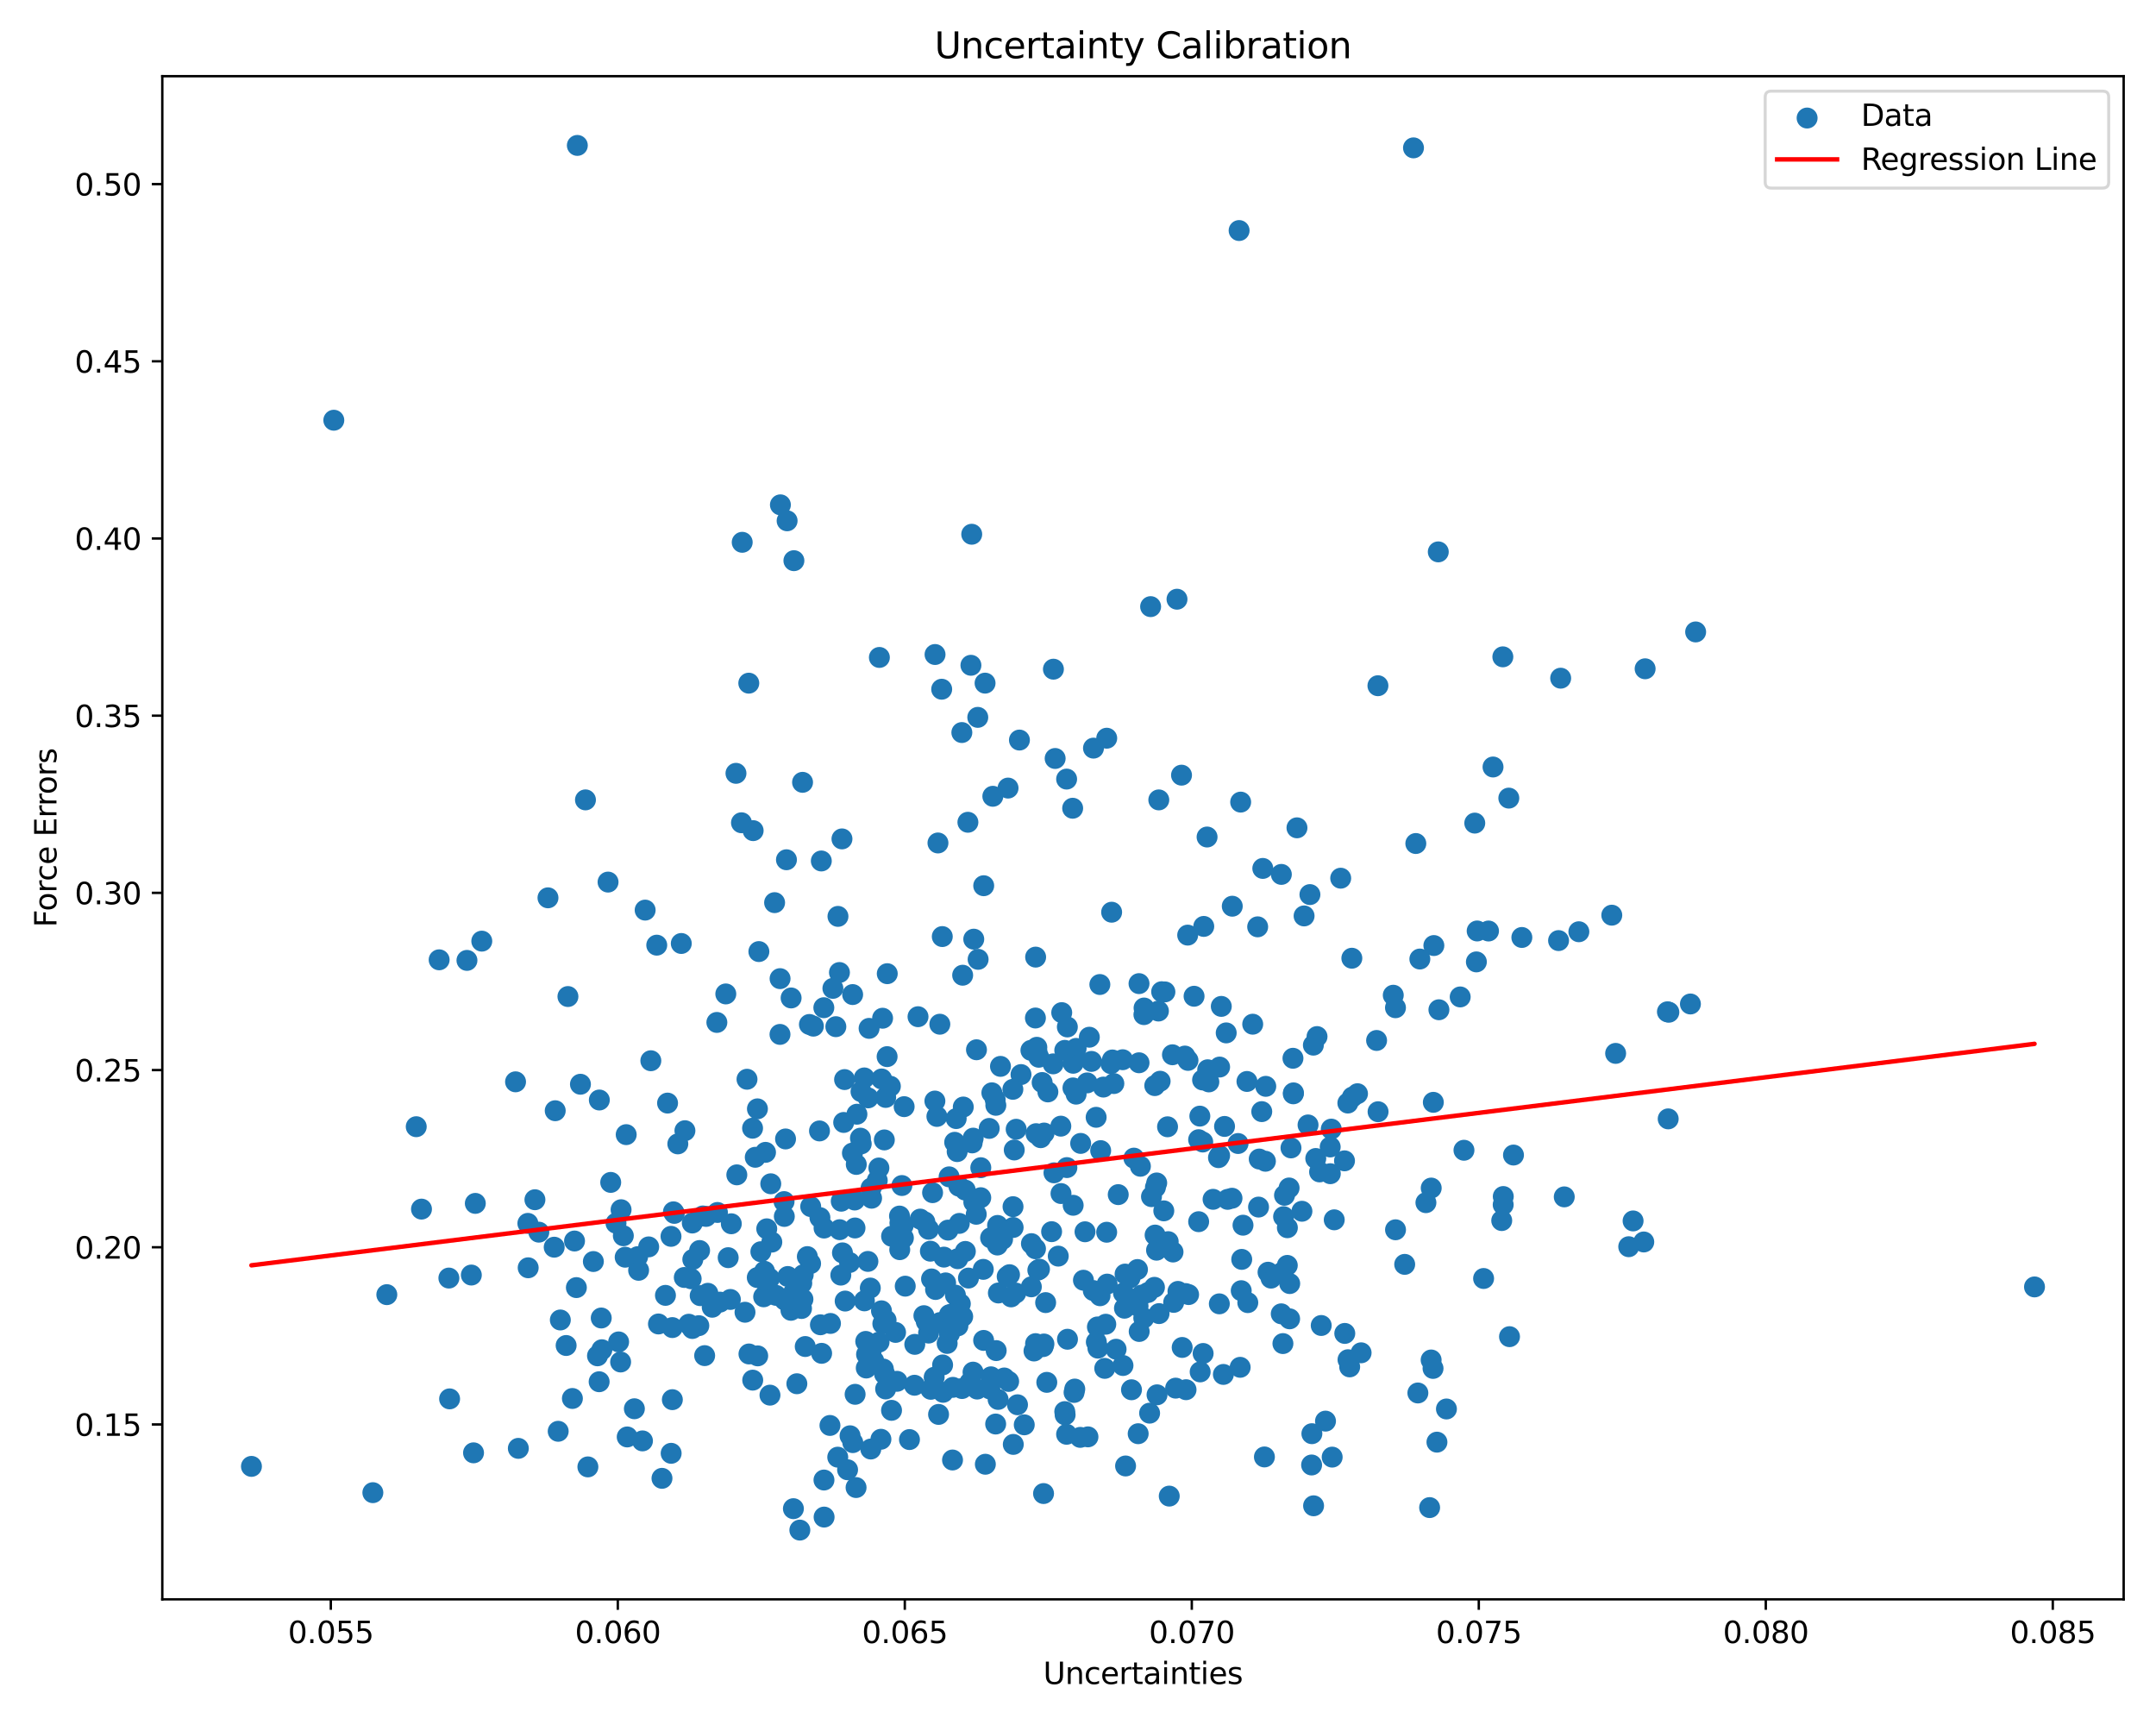 <?xml version="1.0" encoding="utf-8" standalone="no"?>
<!DOCTYPE svg PUBLIC "-//W3C//DTD SVG 1.1//EN"
  "http://www.w3.org/Graphics/SVG/1.1/DTD/svg11.dtd">
<svg xmlns:xlink="http://www.w3.org/1999/xlink" width="720pt" height="576pt" viewBox="0 0 720 576" xmlns="http://www.w3.org/2000/svg" version="1.1">
 <defs>
  <style type="text/css">*{stroke-linejoin: round; stroke-linecap: butt}</style>
 </defs>
 <g id="figure_1">
  <g id="patch_1">
   <path d="M 0 576 
L 720 576 
L 720 0 
L 0 0 
z
" style="fill: #ffffff"/>
  </g>
  <g id="axes_1">
   <g id="patch_2">
    <path d="M 54.2 534.04 
L 709.2 534.04 
L 709.2 25.44 
L 54.2 25.44 
z
" style="fill: #ffffff"/>
   </g>
   <g id="PathCollection_1">
    <defs>
     <path id="md8fb47b616" d="M 0 3 
C 0.796 3 1.559 2.684 2.121 2.121 
C 2.684 1.559 3 0.796 3 0 
C 3 -0.796 2.684 -1.559 2.121 -2.121 
C 1.559 -2.684 0.796 -3 0 -3 
C -0.796 -3 -1.559 -2.684 -2.121 -2.121 
C -2.684 -1.559 -3 -0.796 -3 0 
C -3 0.796 -2.684 1.559 -2.121 2.121 
C -1.559 2.684 -0.796 3 0 3 
z
" style="stroke: #1f77b4"/>
    </defs>
    <g clip-path="url(#p3ee8bde9b1)">
     <use xlink:href="#md8fb47b616" x="261.841" y="401.227" style="fill: #1f77b4; stroke: #1f77b4"/>
     <use xlink:href="#md8fb47b616" x="187.123" y="440.756" style="fill: #1f77b4; stroke: #1f77b4"/>
     <use xlink:href="#md8fb47b616" x="351.695" y="355.237" style="fill: #1f77b4; stroke: #1f77b4"/>
     <use xlink:href="#md8fb47b616" x="208.165" y="412.636" style="fill: #1f77b4; stroke: #1f77b4"/>
     <use xlink:href="#md8fb47b616" x="264.139" y="437.529" style="fill: #1f77b4; stroke: #1f77b4"/>
     <use xlink:href="#md8fb47b616" x="450.17" y="454.028" style="fill: #1f77b4; stroke: #1f77b4"/>
     <use xlink:href="#md8fb47b616" x="403.313" y="357.207" style="fill: #1f77b4; stroke: #1f77b4"/>
     <use xlink:href="#md8fb47b616" x="200.787" y="440.096" style="fill: #1f77b4; stroke: #1f77b4"/>
     <use xlink:href="#md8fb47b616" x="222.229" y="432.54" style="fill: #1f77b4; stroke: #1f77b4"/>
     <use xlink:href="#md8fb47b616" x="396.73" y="354.077" style="fill: #1f77b4; stroke: #1f77b4"/>
     <use xlink:href="#md8fb47b616" x="312.209" y="367.655" style="fill: #1f77b4; stroke: #1f77b4"/>
     <use xlink:href="#md8fb47b616" x="269.613" y="419.596" style="fill: #1f77b4; stroke: #1f77b4"/>
     <use xlink:href="#md8fb47b616" x="429.921" y="409.954" style="fill: #1f77b4; stroke: #1f77b4"/>
     <use xlink:href="#md8fb47b616" x="364.501" y="354.419" style="fill: #1f77b4; stroke: #1f77b4"/>
     <use xlink:href="#md8fb47b616" x="538.259" y="305.591" style="fill: #1f77b4; stroke: #1f77b4"/>
     <use xlink:href="#md8fb47b616" x="319.646" y="384.535" style="fill: #1f77b4; stroke: #1f77b4"/>
     <use xlink:href="#md8fb47b616" x="380.095" y="478.735" style="fill: #1f77b4; stroke: #1f77b4"/>
     <use xlink:href="#md8fb47b616" x="257.134" y="465.858" style="fill: #1f77b4; stroke: #1f77b4"/>
     <use xlink:href="#md8fb47b616" x="295.91" y="440.814" style="fill: #1f77b4; stroke: #1f77b4"/>
     <use xlink:href="#md8fb47b616" x="284.792" y="481.709" style="fill: #1f77b4; stroke: #1f77b4"/>
     <use xlink:href="#md8fb47b616" x="390.123" y="414.599" style="fill: #1f77b4; stroke: #1f77b4"/>
     <use xlink:href="#md8fb47b616" x="275.168" y="494.202" style="fill: #1f77b4; stroke: #1f77b4"/>
     <use xlink:href="#md8fb47b616" x="296.252" y="352.823" style="fill: #1f77b4; stroke: #1f77b4"/>
     <use xlink:href="#md8fb47b616" x="380.435" y="444.596" style="fill: #1f77b4; stroke: #1f77b4"/>
     <use xlink:href="#md8fb47b616" x="271.632" y="342.645" style="fill: #1f77b4; stroke: #1f77b4"/>
     <use xlink:href="#md8fb47b616" x="155.94" y="320.689" style="fill: #1f77b4; stroke: #1f77b4"/>
     <use xlink:href="#md8fb47b616" x="294.742" y="339.999" style="fill: #1f77b4; stroke: #1f77b4"/>
     <use xlink:href="#md8fb47b616" x="301.629" y="409.21" style="fill: #1f77b4; stroke: #1f77b4"/>
     <use xlink:href="#md8fb47b616" x="257.111" y="432.127" style="fill: #1f77b4; stroke: #1f77b4"/>
     <use xlink:href="#md8fb47b616" x="384.252" y="202.562" style="fill: #1f77b4; stroke: #1f77b4"/>
     <use xlink:href="#md8fb47b616" x="221.071" y="493.636" style="fill: #1f77b4; stroke: #1f77b4"/>
     <use xlink:href="#md8fb47b616" x="451.635" y="366.32" style="fill: #1f77b4; stroke: #1f77b4"/>
     <use xlink:href="#md8fb47b616" x="460.209" y="371.22" style="fill: #1f77b4; stroke: #1f77b4"/>
     <use xlink:href="#md8fb47b616" x="393.379" y="431.216" style="fill: #1f77b4; stroke: #1f77b4"/>
     <use xlink:href="#md8fb47b616" x="344.277" y="350.724" style="fill: #1f77b4; stroke: #1f77b4"/>
     <use xlink:href="#md8fb47b616" x="429.895" y="422.532" style="fill: #1f77b4; stroke: #1f77b4"/>
     <use xlink:href="#md8fb47b616" x="340.97" y="358.813" style="fill: #1f77b4; stroke: #1f77b4"/>
     <use xlink:href="#md8fb47b616" x="466.021" y="336.495" style="fill: #1f77b4; stroke: #1f77b4"/>
     <use xlink:href="#md8fb47b616" x="231.213" y="443.605" style="fill: #1f77b4; stroke: #1f77b4"/>
     <use xlink:href="#md8fb47b616" x="478.663" y="368.082" style="fill: #1f77b4; stroke: #1f77b4"/>
     <use xlink:href="#md8fb47b616" x="196.326" y="489.816" style="fill: #1f77b4; stroke: #1f77b4"/>
     <use xlink:href="#md8fb47b616" x="338.303" y="402.923" style="fill: #1f77b4; stroke: #1f77b4"/>
     <use xlink:href="#md8fb47b616" x="477.959" y="396.711" style="fill: #1f77b4; stroke: #1f77b4"/>
     <use xlink:href="#md8fb47b616" x="369.73" y="428.781" style="fill: #1f77b4; stroke: #1f77b4"/>
     <use xlink:href="#md8fb47b616" x="325.203" y="401.4" style="fill: #1f77b4; stroke: #1f77b4"/>
     <use xlink:href="#md8fb47b616" x="314.944" y="464.91" style="fill: #1f77b4; stroke: #1f77b4"/>
     <use xlink:href="#md8fb47b616" x="301.191" y="395.863" style="fill: #1f77b4; stroke: #1f77b4"/>
     <use xlink:href="#md8fb47b616" x="437.451" y="298.715" style="fill: #1f77b4; stroke: #1f77b4"/>
     <use xlink:href="#md8fb47b616" x="333.139" y="409.189" style="fill: #1f77b4; stroke: #1f77b4"/>
     <use xlink:href="#md8fb47b616" x="319.831" y="420.3" style="fill: #1f77b4; stroke: #1f77b4"/>
     <use xlink:href="#md8fb47b616" x="233.37" y="442.658" style="fill: #1f77b4; stroke: #1f77b4"/>
     <use xlink:href="#md8fb47b616" x="385.857" y="396.477" style="fill: #1f77b4; stroke: #1f77b4"/>
     <use xlink:href="#md8fb47b616" x="442.655" y="474.531" style="fill: #1f77b4; stroke: #1f77b4"/>
     <use xlink:href="#md8fb47b616" x="200.994" y="450.696" style="fill: #1f77b4; stroke: #1f77b4"/>
     <use xlink:href="#md8fb47b616" x="334.113" y="356.076" style="fill: #1f77b4; stroke: #1f77b4"/>
     <use xlink:href="#md8fb47b616" x="286.171" y="372.051" style="fill: #1f77b4; stroke: #1f77b4"/>
     <use xlink:href="#md8fb47b616" x="198.154" y="421.242" style="fill: #1f77b4; stroke: #1f77b4"/>
     <use xlink:href="#md8fb47b616" x="549.393" y="223.317" style="fill: #1f77b4; stroke: #1f77b4"/>
     <use xlink:href="#md8fb47b616" x="373.437" y="398.899" style="fill: #1f77b4; stroke: #1f77b4"/>
     <use xlink:href="#md8fb47b616" x="172.168" y="361.234" style="fill: #1f77b4; stroke: #1f77b4"/>
     <use xlink:href="#md8fb47b616" x="290.235" y="343.385" style="fill: #1f77b4; stroke: #1f77b4"/>
     <use xlink:href="#md8fb47b616" x="257.75" y="414.755" style="fill: #1f77b4; stroke: #1f77b4"/>
     <use xlink:href="#md8fb47b616" x="323.862" y="461.681" style="fill: #1f77b4; stroke: #1f77b4"/>
     <use xlink:href="#md8fb47b616" x="185.418" y="370.887" style="fill: #1f77b4; stroke: #1f77b4"/>
     <use xlink:href="#md8fb47b616" x="390.474" y="499.568" style="fill: #1f77b4; stroke: #1f77b4"/>
     <use xlink:href="#md8fb47b616" x="297.729" y="470.933" style="fill: #1f77b4; stroke: #1f77b4"/>
     <use xlink:href="#md8fb47b616" x="520.487" y="314.073" style="fill: #1f77b4; stroke: #1f77b4"/>
     <use xlink:href="#md8fb47b616" x="348.494" y="498.716" style="fill: #1f77b4; stroke: #1f77b4"/>
     <use xlink:href="#md8fb47b616" x="289.289" y="456.8" style="fill: #1f77b4; stroke: #1f77b4"/>
     <use xlink:href="#md8fb47b616" x="320.215" y="396.076" style="fill: #1f77b4; stroke: #1f77b4"/>
     <use xlink:href="#md8fb47b616" x="420.001" y="309.482" style="fill: #1f77b4; stroke: #1f77b4"/>
     <use xlink:href="#md8fb47b616" x="315.977" y="442.557" style="fill: #1f77b4; stroke: #1f77b4"/>
     <use xlink:href="#md8fb47b616" x="345.78" y="339.927" style="fill: #1f77b4; stroke: #1f77b4"/>
     <use xlink:href="#md8fb47b616" x="336.641" y="263.15" style="fill: #1f77b4; stroke: #1f77b4"/>
     <use xlink:href="#md8fb47b616" x="264.958" y="503.763" style="fill: #1f77b4; stroke: #1f77b4"/>
     <use xlink:href="#md8fb47b616" x="495.45" y="426.905" style="fill: #1f77b4; stroke: #1f77b4"/>
     <use xlink:href="#md8fb47b616" x="396.936" y="432.276" style="fill: #1f77b4; stroke: #1f77b4"/>
     <use xlink:href="#md8fb47b616" x="317.085" y="445.345" style="fill: #1f77b4; stroke: #1f77b4"/>
     <use xlink:href="#md8fb47b616" x="487.637" y="332.889" style="fill: #1f77b4; stroke: #1f77b4"/>
     <use xlink:href="#md8fb47b616" x="416.422" y="361.114" style="fill: #1f77b4; stroke: #1f77b4"/>
     <use xlink:href="#md8fb47b616" x="337.658" y="433.048" style="fill: #1f77b4; stroke: #1f77b4"/>
     <use xlink:href="#md8fb47b616" x="262.638" y="287.083" style="fill: #1f77b4; stroke: #1f77b4"/>
     <use xlink:href="#md8fb47b616" x="294.367" y="437.696" style="fill: #1f77b4; stroke: #1f77b4"/>
     <use xlink:href="#md8fb47b616" x="283.718" y="421.57" style="fill: #1f77b4; stroke: #1f77b4"/>
     <use xlink:href="#md8fb47b616" x="284.669" y="385.03" style="fill: #1f77b4; stroke: #1f77b4"/>
     <use xlink:href="#md8fb47b616" x="371.005" y="355.185" style="fill: #1f77b4; stroke: #1f77b4"/>
     <use xlink:href="#md8fb47b616" x="375.887" y="489.506" style="fill: #1f77b4; stroke: #1f77b4"/>
     <use xlink:href="#md8fb47b616" x="111.478" y="140.319" style="fill: #1f77b4; stroke: #1f77b4"/>
     <use xlink:href="#md8fb47b616" x="342.053" y="475.765" style="fill: #1f77b4; stroke: #1f77b4"/>
     <use xlink:href="#md8fb47b616" x="427.875" y="438.705" style="fill: #1f77b4; stroke: #1f77b4"/>
     <use xlink:href="#md8fb47b616" x="384.54" y="399.58" style="fill: #1f77b4; stroke: #1f77b4"/>
     <use xlink:href="#md8fb47b616" x="283.878" y="479.425" style="fill: #1f77b4; stroke: #1f77b4"/>
     <use xlink:href="#md8fb47b616" x="255.645" y="384.786" style="fill: #1f77b4; stroke: #1f77b4"/>
     <use xlink:href="#md8fb47b616" x="449.092" y="445.247" style="fill: #1f77b4; stroke: #1f77b4"/>
     <use xlink:href="#md8fb47b616" x="227.516" y="315.042" style="fill: #1f77b4; stroke: #1f77b4"/>
     <use xlink:href="#md8fb47b616" x="403.699" y="361.261" style="fill: #1f77b4; stroke: #1f77b4"/>
     <use xlink:href="#md8fb47b616" x="260.481" y="345.401" style="fill: #1f77b4; stroke: #1f77b4"/>
     <use xlink:href="#md8fb47b616" x="333.825" y="413.347" style="fill: #1f77b4; stroke: #1f77b4"/>
     <use xlink:href="#md8fb47b616" x="260.507" y="326.78" style="fill: #1f77b4; stroke: #1f77b4"/>
     <use xlink:href="#md8fb47b616" x="346.307" y="351.252" style="fill: #1f77b4; stroke: #1f77b4"/>
     <use xlink:href="#md8fb47b616" x="527.264" y="311.123" style="fill: #1f77b4; stroke: #1f77b4"/>
     <use xlink:href="#md8fb47b616" x="294.185" y="480.589" style="fill: #1f77b4; stroke: #1f77b4"/>
     <use xlink:href="#md8fb47b616" x="679.427" y="429.719" style="fill: #1f77b4; stroke: #1f77b4"/>
     <use xlink:href="#md8fb47b616" x="214.555" y="481.133" style="fill: #1f77b4; stroke: #1f77b4"/>
     <use xlink:href="#md8fb47b616" x="349.579" y="461.585" style="fill: #1f77b4; stroke: #1f77b4"/>
     <use xlink:href="#md8fb47b616" x="312.261" y="218.549" style="fill: #1f77b4; stroke: #1f77b4"/>
     <use xlink:href="#md8fb47b616" x="311.091" y="427.058" style="fill: #1f77b4; stroke: #1f77b4"/>
     <use xlink:href="#md8fb47b616" x="385.749" y="412.41" style="fill: #1f77b4; stroke: #1f77b4"/>
     <use xlink:href="#md8fb47b616" x="332.68" y="450.98" style="fill: #1f77b4; stroke: #1f77b4"/>
     <use xlink:href="#md8fb47b616" x="438.012" y="489.178" style="fill: #1f77b4; stroke: #1f77b4"/>
     <use xlink:href="#md8fb47b616" x="387.937" y="331.149" style="fill: #1f77b4; stroke: #1f77b4"/>
     <use xlink:href="#md8fb47b616" x="268.911" y="449.622" style="fill: #1f77b4; stroke: #1f77b4"/>
     <use xlink:href="#md8fb47b616" x="382.06" y="336.591" style="fill: #1f77b4; stroke: #1f77b4"/>
     <use xlink:href="#md8fb47b616" x="321.689" y="369.648" style="fill: #1f77b4; stroke: #1f77b4"/>
     <use xlink:href="#md8fb47b616" x="566.264" y="211.01" style="fill: #1f77b4; stroke: #1f77b4"/>
     <use xlink:href="#md8fb47b616" x="375.72" y="425.429" style="fill: #1f77b4; stroke: #1f77b4"/>
     <use xlink:href="#md8fb47b616" x="415.105" y="409.11" style="fill: #1f77b4; stroke: #1f77b4"/>
     <use xlink:href="#md8fb47b616" x="469.101" y="422.19" style="fill: #1f77b4; stroke: #1f77b4"/>
     <use xlink:href="#md8fb47b616" x="230.819" y="427.004" style="fill: #1f77b4; stroke: #1f77b4"/>
     <use xlink:href="#md8fb47b616" x="338.34" y="409.873" style="fill: #1f77b4; stroke: #1f77b4"/>
     <use xlink:href="#md8fb47b616" x="383.913" y="471.871" style="fill: #1f77b4; stroke: #1f77b4"/>
     <use xlink:href="#md8fb47b616" x="270.733" y="402.887" style="fill: #1f77b4; stroke: #1f77b4"/>
     <use xlink:href="#md8fb47b616" x="321.481" y="325.64" style="fill: #1f77b4; stroke: #1f77b4"/>
     <use xlink:href="#md8fb47b616" x="381.238" y="432.448" style="fill: #1f77b4; stroke: #1f77b4"/>
     <use xlink:href="#md8fb47b616" x="230.032" y="442.173" style="fill: #1f77b4; stroke: #1f77b4"/>
     <use xlink:href="#md8fb47b616" x="480.318" y="184.279" style="fill: #1f77b4; stroke: #1f77b4"/>
     <use xlink:href="#md8fb47b616" x="312.879" y="372.792" style="fill: #1f77b4; stroke: #1f77b4"/>
     <use xlink:href="#md8fb47b616" x="338.25" y="363.739" style="fill: #1f77b4; stroke: #1f77b4"/>
     <use xlink:href="#md8fb47b616" x="146.652" y="320.494" style="fill: #1f77b4; stroke: #1f77b4"/>
     <use xlink:href="#md8fb47b616" x="430.498" y="396.68" style="fill: #1f77b4; stroke: #1f77b4"/>
     <use xlink:href="#md8fb47b616" x="451.451" y="319.963" style="fill: #1f77b4; stroke: #1f77b4"/>
     <use xlink:href="#md8fb47b616" x="438.672" y="502.806" style="fill: #1f77b4; stroke: #1f77b4"/>
     <use xlink:href="#md8fb47b616" x="398.762" y="332.66" style="fill: #1f77b4; stroke: #1f77b4"/>
     <use xlink:href="#md8fb47b616" x="344.42" y="429.687" style="fill: #1f77b4; stroke: #1f77b4"/>
     <use xlink:href="#md8fb47b616" x="366.483" y="443.087" style="fill: #1f77b4; stroke: #1f77b4"/>
     <use xlink:href="#md8fb47b616" x="431.895" y="365.239" style="fill: #1f77b4; stroke: #1f77b4"/>
     <use xlink:href="#md8fb47b616" x="195.517" y="267.092" style="fill: #1f77b4; stroke: #1f77b4"/>
     <use xlink:href="#md8fb47b616" x="255.315" y="424.507" style="fill: #1f77b4; stroke: #1f77b4"/>
     <use xlink:href="#md8fb47b616" x="290.804" y="483.849" style="fill: #1f77b4; stroke: #1f77b4"/>
     <use xlink:href="#md8fb47b616" x="289.84" y="421.202" style="fill: #1f77b4; stroke: #1f77b4"/>
     <use xlink:href="#md8fb47b616" x="332.342" y="367.126" style="fill: #1f77b4; stroke: #1f77b4"/>
     <use xlink:href="#md8fb47b616" x="322.344" y="397.394" style="fill: #1f77b4; stroke: #1f77b4"/>
     <use xlink:href="#md8fb47b616" x="340.441" y="247.116" style="fill: #1f77b4; stroke: #1f77b4"/>
     <use xlink:href="#md8fb47b616" x="248.794" y="438.175" style="fill: #1f77b4; stroke: #1f77b4"/>
     <use xlink:href="#md8fb47b616" x="353.406" y="419.434" style="fill: #1f77b4; stroke: #1f77b4"/>
     <use xlink:href="#md8fb47b616" x="323.233" y="274.566" style="fill: #1f77b4; stroke: #1f77b4"/>
     <use xlink:href="#md8fb47b616" x="270.699" y="421.921" style="fill: #1f77b4; stroke: #1f77b4"/>
     <use xlink:href="#md8fb47b616" x="310.703" y="417.786" style="fill: #1f77b4; stroke: #1f77b4"/>
     <use xlink:href="#md8fb47b616" x="356.488" y="447.193" style="fill: #1f77b4; stroke: #1f77b4"/>
     <use xlink:href="#md8fb47b616" x="191.866" y="414.39" style="fill: #1f77b4; stroke: #1f77b4"/>
     <use xlink:href="#md8fb47b616" x="501.505" y="407.565" style="fill: #1f77b4; stroke: #1f77b4"/>
     <use xlink:href="#md8fb47b616" x="557.318" y="337.997" style="fill: #1f77b4; stroke: #1f77b4"/>
     <use xlink:href="#md8fb47b616" x="543.917" y="416.293" style="fill: #1f77b4; stroke: #1f77b4"/>
     <use xlink:href="#md8fb47b616" x="325.188" y="313.599" style="fill: #1f77b4; stroke: #1f77b4"/>
     <use xlink:href="#md8fb47b616" x="378.668" y="386.713" style="fill: #1f77b4; stroke: #1f77b4"/>
     <use xlink:href="#md8fb47b616" x="124.517" y="498.422" style="fill: #1f77b4; stroke: #1f77b4"/>
     <use xlink:href="#md8fb47b616" x="435.503" y="305.84" style="fill: #1f77b4; stroke: #1f77b4"/>
     <use xlink:href="#md8fb47b616" x="380.84" y="389.432" style="fill: #1f77b4; stroke: #1f77b4"/>
     <use xlink:href="#md8fb47b616" x="492.502" y="274.846" style="fill: #1f77b4; stroke: #1f77b4"/>
     <use xlink:href="#md8fb47b616" x="252.944" y="370.262" style="fill: #1f77b4; stroke: #1f77b4"/>
     <use xlink:href="#md8fb47b616" x="279.839" y="305.991" style="fill: #1f77b4; stroke: #1f77b4"/>
     <use xlink:href="#md8fb47b616" x="234.711" y="406.028" style="fill: #1f77b4; stroke: #1f77b4"/>
     <use xlink:href="#md8fb47b616" x="233.63" y="417.561" style="fill: #1f77b4; stroke: #1f77b4"/>
     <use xlink:href="#md8fb47b616" x="339.35" y="377.075" style="fill: #1f77b4; stroke: #1f77b4"/>
     <use xlink:href="#md8fb47b616" x="329.06" y="488.931" style="fill: #1f77b4; stroke: #1f77b4"/>
     <use xlink:href="#md8fb47b616" x="289.391" y="452.255" style="fill: #1f77b4; stroke: #1f77b4"/>
     <use xlink:href="#md8fb47b616" x="366.122" y="448.111" style="fill: #1f77b4; stroke: #1f77b4"/>
     <use xlink:href="#md8fb47b616" x="263.079" y="426.239" style="fill: #1f77b4; stroke: #1f77b4"/>
     <use xlink:href="#md8fb47b616" x="394.79" y="449.932" style="fill: #1f77b4; stroke: #1f77b4"/>
     <use xlink:href="#md8fb47b616" x="321.21" y="244.604" style="fill: #1f77b4; stroke: #1f77b4"/>
     <use xlink:href="#md8fb47b616" x="438.105" y="478.727" style="fill: #1f77b4; stroke: #1f77b4"/>
     <use xlink:href="#md8fb47b616" x="427.909" y="291.974" style="fill: #1f77b4; stroke: #1f77b4"/>
     <use xlink:href="#md8fb47b616" x="274.384" y="451.895" style="fill: #1f77b4; stroke: #1f77b4"/>
     <use xlink:href="#md8fb47b616" x="377.864" y="464.062" style="fill: #1f77b4; stroke: #1f77b4"/>
     <use xlink:href="#md8fb47b616" x="326.02" y="405.463" style="fill: #1f77b4; stroke: #1f77b4"/>
     <use xlink:href="#md8fb47b616" x="356.2" y="260.147" style="fill: #1f77b4; stroke: #1f77b4"/>
     <use xlink:href="#md8fb47b616" x="418.345" y="341.993" style="fill: #1f77b4; stroke: #1f77b4"/>
     <use xlink:href="#md8fb47b616" x="347.547" y="379.893" style="fill: #1f77b4; stroke: #1f77b4"/>
     <use xlink:href="#md8fb47b616" x="345.806" y="416.981" style="fill: #1f77b4; stroke: #1f77b4"/>
     <use xlink:href="#md8fb47b616" x="209.122" y="378.871" style="fill: #1f77b4; stroke: #1f77b4"/>
     <use xlink:href="#md8fb47b616" x="351.973" y="391.623" style="fill: #1f77b4; stroke: #1f77b4"/>
     <use xlink:href="#md8fb47b616" x="212.946" y="419.617" style="fill: #1f77b4; stroke: #1f77b4"/>
     <use xlink:href="#md8fb47b616" x="176.388" y="423.331" style="fill: #1f77b4; stroke: #1f77b4"/>
     <use xlink:href="#md8fb47b616" x="245.78" y="258.227" style="fill: #1f77b4; stroke: #1f77b4"/>
     <use xlink:href="#md8fb47b616" x="333.083" y="415.731" style="fill: #1f77b4; stroke: #1f77b4"/>
     <use xlink:href="#md8fb47b616" x="339.212" y="431.77" style="fill: #1f77b4; stroke: #1f77b4"/>
     <use xlink:href="#md8fb47b616" x="422.589" y="387.756" style="fill: #1f77b4; stroke: #1f77b4"/>
     <use xlink:href="#md8fb47b616" x="444.223" y="382.99" style="fill: #1f77b4; stroke: #1f77b4"/>
     <use xlink:href="#md8fb47b616" x="431.96" y="364.923" style="fill: #1f77b4; stroke: #1f77b4"/>
     <use xlink:href="#md8fb47b616" x="388.652" y="404.319" style="fill: #1f77b4; stroke: #1f77b4"/>
     <use xlink:href="#md8fb47b616" x="396.081" y="464.041" style="fill: #1f77b4; stroke: #1f77b4"/>
     <use xlink:href="#md8fb47b616" x="450.117" y="368.324" style="fill: #1f77b4; stroke: #1f77b4"/>
     <use xlink:href="#md8fb47b616" x="219.322" y="315.601" style="fill: #1f77b4; stroke: #1f77b4"/>
     <use xlink:href="#md8fb47b616" x="416.704" y="434.964" style="fill: #1f77b4; stroke: #1f77b4"/>
     <use xlink:href="#md8fb47b616" x="322.384" y="417.869" style="fill: #1f77b4; stroke: #1f77b4"/>
     <use xlink:href="#md8fb47b616" x="267.756" y="428.474" style="fill: #1f77b4; stroke: #1f77b4"/>
     <use xlink:href="#md8fb47b616" x="480.529" y="337.171" style="fill: #1f77b4; stroke: #1f77b4"/>
     <use xlink:href="#md8fb47b616" x="239.398" y="341.404" style="fill: #1f77b4; stroke: #1f77b4"/>
     <use xlink:href="#md8fb47b616" x="296.303" y="325.125" style="fill: #1f77b4; stroke: #1f77b4"/>
     <use xlink:href="#md8fb47b616" x="367.361" y="432.666" style="fill: #1f77b4; stroke: #1f77b4"/>
     <use xlink:href="#md8fb47b616" x="400.284" y="380.557" style="fill: #1f77b4; stroke: #1f77b4"/>
     <use xlink:href="#md8fb47b616" x="284.741" y="332.098" style="fill: #1f77b4; stroke: #1f77b4"/>
     <use xlink:href="#md8fb47b616" x="316.584" y="410.749" style="fill: #1f77b4; stroke: #1f77b4"/>
     <use xlink:href="#md8fb47b616" x="200.148" y="367.307" style="fill: #1f77b4; stroke: #1f77b4"/>
     <use xlink:href="#md8fb47b616" x="287.532" y="364.499" style="fill: #1f77b4; stroke: #1f77b4"/>
     <use xlink:href="#md8fb47b616" x="377.38" y="426.718" style="fill: #1f77b4; stroke: #1f77b4"/>
     <use xlink:href="#md8fb47b616" x="401.996" y="309.342" style="fill: #1f77b4; stroke: #1f77b4"/>
     <use xlink:href="#md8fb47b616" x="242.382" y="331.888" style="fill: #1f77b4; stroke: #1f77b4"/>
     <use xlink:href="#md8fb47b616" x="224.533" y="467.366" style="fill: #1f77b4; stroke: #1f77b4"/>
     <use xlink:href="#md8fb47b616" x="239.595" y="404.859" style="fill: #1f77b4; stroke: #1f77b4"/>
     <use xlink:href="#md8fb47b616" x="473.5" y="465.133" style="fill: #1f77b4; stroke: #1f77b4"/>
     <use xlink:href="#md8fb47b616" x="274.281" y="287.49" style="fill: #1f77b4; stroke: #1f77b4"/>
     <use xlink:href="#md8fb47b616" x="265.004" y="431.667" style="fill: #1f77b4; stroke: #1f77b4"/>
     <use xlink:href="#md8fb47b616" x="365.171" y="249.81" style="fill: #1f77b4; stroke: #1f77b4"/>
     <use xlink:href="#md8fb47b616" x="261.996" y="434.024" style="fill: #1f77b4; stroke: #1f77b4"/>
     <use xlink:href="#md8fb47b616" x="326.644" y="320.336" style="fill: #1f77b4; stroke: #1f77b4"/>
     <use xlink:href="#md8fb47b616" x="355.579" y="471.354" style="fill: #1f77b4; stroke: #1f77b4"/>
     <use xlink:href="#md8fb47b616" x="305.401" y="462.554" style="fill: #1f77b4; stroke: #1f77b4"/>
     <use xlink:href="#md8fb47b616" x="407.853" y="336.049" style="fill: #1f77b4; stroke: #1f77b4"/>
     <use xlink:href="#md8fb47b616" x="478.84" y="315.731" style="fill: #1f77b4; stroke: #1f77b4"/>
     <use xlink:href="#md8fb47b616" x="280.412" y="410.608" style="fill: #1f77b4; stroke: #1f77b4"/>
     <use xlink:href="#md8fb47b616" x="488.894" y="384.086" style="fill: #1f77b4; stroke: #1f77b4"/>
     <use xlink:href="#md8fb47b616" x="440.676" y="391.318" style="fill: #1f77b4; stroke: #1f77b4"/>
     <use xlink:href="#md8fb47b616" x="392.607" y="463.519" style="fill: #1f77b4; stroke: #1f77b4"/>
     <use xlink:href="#md8fb47b616" x="280.79" y="425.778" style="fill: #1f77b4; stroke: #1f77b4"/>
     <use xlink:href="#md8fb47b616" x="282.242" y="434.443" style="fill: #1f77b4; stroke: #1f77b4"/>
     <use xlink:href="#md8fb47b616" x="310.102" y="445.135" style="fill: #1f77b4; stroke: #1f77b4"/>
     <use xlink:href="#md8fb47b616" x="545.374" y="407.684" style="fill: #1f77b4; stroke: #1f77b4"/>
     <use xlink:href="#md8fb47b616" x="189.061" y="449.28" style="fill: #1f77b4; stroke: #1f77b4"/>
     <use xlink:href="#md8fb47b616" x="498.6" y="256.11" style="fill: #1f77b4; stroke: #1f77b4"/>
     <use xlink:href="#md8fb47b616" x="262.333" y="380.311" style="fill: #1f77b4; stroke: #1f77b4"/>
     <use xlink:href="#md8fb47b616" x="407.294" y="356.305" style="fill: #1f77b4; stroke: #1f77b4"/>
     <use xlink:href="#md8fb47b616" x="356.443" y="342.914" style="fill: #1f77b4; stroke: #1f77b4"/>
     <use xlink:href="#md8fb47b616" x="423.463" y="424.809" style="fill: #1f77b4; stroke: #1f77b4"/>
     <use xlink:href="#md8fb47b616" x="431.787" y="353.37" style="fill: #1f77b4; stroke: #1f77b4"/>
     <use xlink:href="#md8fb47b616" x="441.226" y="442.599" style="fill: #1f77b4; stroke: #1f77b4"/>
     <use xlink:href="#md8fb47b616" x="453.339" y="365.203" style="fill: #1f77b4; stroke: #1f77b4"/>
     <use xlink:href="#md8fb47b616" x="233.828" y="432.636" style="fill: #1f77b4; stroke: #1f77b4"/>
     <use xlink:href="#md8fb47b616" x="264.195" y="333.23" style="fill: #1f77b4; stroke: #1f77b4"/>
     <use xlink:href="#md8fb47b616" x="265.126" y="187.216" style="fill: #1f77b4; stroke: #1f77b4"/>
     <use xlink:href="#md8fb47b616" x="326.318" y="463.827" style="fill: #1f77b4; stroke: #1f77b4"/>
     <use xlink:href="#md8fb47b616" x="333.409" y="414" style="fill: #1f77b4; stroke: #1f77b4"/>
     <use xlink:href="#md8fb47b616" x="219.891" y="442.091" style="fill: #1f77b4; stroke: #1f77b4"/>
     <use xlink:href="#md8fb47b616" x="178.639" y="400.604" style="fill: #1f77b4; stroke: #1f77b4"/>
     <use xlink:href="#md8fb47b616" x="301.939" y="369.525" style="fill: #1f77b4; stroke: #1f77b4"/>
     <use xlink:href="#md8fb47b616" x="333.411" y="431.744" style="fill: #1f77b4; stroke: #1f77b4"/>
     <use xlink:href="#md8fb47b616" x="305.495" y="448.899" style="fill: #1f77b4; stroke: #1f77b4"/>
     <use xlink:href="#md8fb47b616" x="307.301" y="407.071" style="fill: #1f77b4; stroke: #1f77b4"/>
     <use xlink:href="#md8fb47b616" x="345.301" y="451.114" style="fill: #1f77b4; stroke: #1f77b4"/>
     <use xlink:href="#md8fb47b616" x="430.672" y="440.372" style="fill: #1f77b4; stroke: #1f77b4"/>
     <use xlink:href="#md8fb47b616" x="157.405" y="425.754" style="fill: #1f77b4; stroke: #1f77b4"/>
     <use xlink:href="#md8fb47b616" x="251.516" y="277.359" style="fill: #1f77b4; stroke: #1f77b4"/>
     <use xlink:href="#md8fb47b616" x="216.631" y="416.353" style="fill: #1f77b4; stroke: #1f77b4"/>
     <use xlink:href="#md8fb47b616" x="300.392" y="406.057" style="fill: #1f77b4; stroke: #1f77b4"/>
     <use xlink:href="#md8fb47b616" x="345.851" y="319.591" style="fill: #1f77b4; stroke: #1f77b4"/>
     <use xlink:href="#md8fb47b616" x="369.593" y="246.498" style="fill: #1f77b4; stroke: #1f77b4"/>
     <use xlink:href="#md8fb47b616" x="349.193" y="434.957" style="fill: #1f77b4; stroke: #1f77b4"/>
     <use xlink:href="#md8fb47b616" x="386.287" y="395.005" style="fill: #1f77b4; stroke: #1f77b4"/>
     <use xlink:href="#md8fb47b616" x="405.107" y="400.466" style="fill: #1f77b4; stroke: #1f77b4"/>
     <use xlink:href="#md8fb47b616" x="406.916" y="386.555" style="fill: #1f77b4; stroke: #1f77b4"/>
     <use xlink:href="#md8fb47b616" x="313.906" y="441.621" style="fill: #1f77b4; stroke: #1f77b4"/>
     <use xlink:href="#md8fb47b616" x="316.958" y="392.966" style="fill: #1f77b4; stroke: #1f77b4"/>
     <use xlink:href="#md8fb47b616" x="349.942" y="364.606" style="fill: #1f77b4; stroke: #1f77b4"/>
     <use xlink:href="#md8fb47b616" x="474.161" y="320.232" style="fill: #1f77b4; stroke: #1f77b4"/>
     <use xlink:href="#md8fb47b616" x="348.622" y="448.779" style="fill: #1f77b4; stroke: #1f77b4"/>
     <use xlink:href="#md8fb47b616" x="281.177" y="280.121" style="fill: #1f77b4; stroke: #1f77b4"/>
     <use xlink:href="#md8fb47b616" x="320.705" y="435.363" style="fill: #1f77b4; stroke: #1f77b4"/>
     <use xlink:href="#md8fb47b616" x="311.97" y="459.893" style="fill: #1f77b4; stroke: #1f77b4"/>
     <use xlink:href="#md8fb47b616" x="337.132" y="425.635" style="fill: #1f77b4; stroke: #1f77b4"/>
     <use xlink:href="#md8fb47b616" x="295.773" y="366.446" style="fill: #1f77b4; stroke: #1f77b4"/>
     <use xlink:href="#md8fb47b616" x="439.825" y="346.124" style="fill: #1f77b4; stroke: #1f77b4"/>
     <use xlink:href="#md8fb47b616" x="371.482" y="353.938" style="fill: #1f77b4; stroke: #1f77b4"/>
     <use xlink:href="#md8fb47b616" x="331.557" y="265.889" style="fill: #1f77b4; stroke: #1f77b4"/>
     <use xlink:href="#md8fb47b616" x="385.531" y="429.858" style="fill: #1f77b4; stroke: #1f77b4"/>
     <use xlink:href="#md8fb47b616" x="347.136" y="423.801" style="fill: #1f77b4; stroke: #1f77b4"/>
     <use xlink:href="#md8fb47b616" x="231.191" y="408.382" style="fill: #1f77b4; stroke: #1f77b4"/>
     <use xlink:href="#md8fb47b616" x="310.847" y="463.913" style="fill: #1f77b4; stroke: #1f77b4"/>
     <use xlink:href="#md8fb47b616" x="493.301" y="310.863" style="fill: #1f77b4; stroke: #1f77b4"/>
     <use xlink:href="#md8fb47b616" x="478.566" y="456.935" style="fill: #1f77b4; stroke: #1f77b4"/>
     <use xlink:href="#md8fb47b616" x="292.961" y="394.179" style="fill: #1f77b4; stroke: #1f77b4"/>
     <use xlink:href="#md8fb47b616" x="414.324" y="267.835" style="fill: #1f77b4; stroke: #1f77b4"/>
     <use xlink:href="#md8fb47b616" x="380.053" y="436.124" style="fill: #1f77b4; stroke: #1f77b4"/>
     <use xlink:href="#md8fb47b616" x="522.387" y="399.651" style="fill: #1f77b4; stroke: #1f77b4"/>
     <use xlink:href="#md8fb47b616" x="318.254" y="438.599" style="fill: #1f77b4; stroke: #1f77b4"/>
     <use xlink:href="#md8fb47b616" x="356.288" y="389.876" style="fill: #1f77b4; stroke: #1f77b4"/>
     <use xlink:href="#md8fb47b616" x="185.078" y="416.454" style="fill: #1f77b4; stroke: #1f77b4"/>
     <use xlink:href="#md8fb47b616" x="289.912" y="366.594" style="fill: #1f77b4; stroke: #1f77b4"/>
     <use xlink:href="#md8fb47b616" x="472.037" y="49.375" style="fill: #1f77b4; stroke: #1f77b4"/>
     <use xlink:href="#md8fb47b616" x="258.68" y="301.405" style="fill: #1f77b4; stroke: #1f77b4"/>
     <use xlink:href="#md8fb47b616" x="503.871" y="266.501" style="fill: #1f77b4; stroke: #1f77b4"/>
     <use xlink:href="#md8fb47b616" x="295.325" y="380.636" style="fill: #1f77b4; stroke: #1f77b4"/>
     <use xlink:href="#md8fb47b616" x="346.585" y="424.133" style="fill: #1f77b4; stroke: #1f77b4"/>
     <use xlink:href="#md8fb47b616" x="395.932" y="431.937" style="fill: #1f77b4; stroke: #1f77b4"/>
     <use xlink:href="#md8fb47b616" x="247.616" y="274.732" style="fill: #1f77b4; stroke: #1f77b4"/>
     <use xlink:href="#md8fb47b616" x="477.426" y="503.406" style="fill: #1f77b4; stroke: #1f77b4"/>
     <use xlink:href="#md8fb47b616" x="158.137" y="485.12" style="fill: #1f77b4; stroke: #1f77b4"/>
     <use xlink:href="#md8fb47b616" x="280.936" y="401.099" style="fill: #1f77b4; stroke: #1f77b4"/>
     <use xlink:href="#md8fb47b616" x="267.667" y="436.924" style="fill: #1f77b4; stroke: #1f77b4"/>
     <use xlink:href="#md8fb47b616" x="332.559" y="369.076" style="fill: #1f77b4; stroke: #1f77b4"/>
     <use xlink:href="#md8fb47b616" x="408.939" y="376.132" style="fill: #1f77b4; stroke: #1f77b4"/>
     <use xlink:href="#md8fb47b616" x="346.907" y="353.035" style="fill: #1f77b4; stroke: #1f77b4"/>
     <use xlink:href="#md8fb47b616" x="224.531" y="443.297" style="fill: #1f77b4; stroke: #1f77b4"/>
     <use xlink:href="#md8fb47b616" x="213.267" y="424.175" style="fill: #1f77b4; stroke: #1f77b4"/>
     <use xlink:href="#md8fb47b616" x="192.803" y="48.558" style="fill: #1f77b4; stroke: #1f77b4"/>
     <use xlink:href="#md8fb47b616" x="302.307" y="429.468" style="fill: #1f77b4; stroke: #1f77b4"/>
     <use xlink:href="#md8fb47b616" x="368.471" y="362.99" style="fill: #1f77b4; stroke: #1f77b4"/>
     <use xlink:href="#md8fb47b616" x="273.67" y="377.632" style="fill: #1f77b4; stroke: #1f77b4"/>
     <use xlink:href="#md8fb47b616" x="290.641" y="430.096" style="fill: #1f77b4; stroke: #1f77b4"/>
     <use xlink:href="#md8fb47b616" x="324.51" y="178.393" style="fill: #1f77b4; stroke: #1f77b4"/>
     <use xlink:href="#md8fb47b616" x="288.668" y="434.37" style="fill: #1f77b4; stroke: #1f77b4"/>
     <use xlink:href="#md8fb47b616" x="394.57" y="258.837" style="fill: #1f77b4; stroke: #1f77b4"/>
     <use xlink:href="#md8fb47b616" x="176.283" y="408.5" style="fill: #1f77b4; stroke: #1f77b4"/>
     <use xlink:href="#md8fb47b616" x="328.965" y="228.109" style="fill: #1f77b4; stroke: #1f77b4"/>
     <use xlink:href="#md8fb47b616" x="297.744" y="412.796" style="fill: #1f77b4; stroke: #1f77b4"/>
     <use xlink:href="#md8fb47b616" x="253.039" y="452.743" style="fill: #1f77b4; stroke: #1f77b4"/>
     <use xlink:href="#md8fb47b616" x="300.473" y="417.282" style="fill: #1f77b4; stroke: #1f77b4"/>
     <use xlink:href="#md8fb47b616" x="459.716" y="347.425" style="fill: #1f77b4; stroke: #1f77b4"/>
     <use xlink:href="#md8fb47b616" x="358.389" y="355.038" style="fill: #1f77b4; stroke: #1f77b4"/>
     <use xlink:href="#md8fb47b616" x="160.895" y="314.259" style="fill: #1f77b4; stroke: #1f77b4"/>
     <use xlink:href="#md8fb47b616" x="315.225" y="419.77" style="fill: #1f77b4; stroke: #1f77b4"/>
     <use xlink:href="#md8fb47b616" x="319.062" y="432.469" style="fill: #1f77b4; stroke: #1f77b4"/>
     <use xlink:href="#md8fb47b616" x="192.481" y="429.946" style="fill: #1f77b4; stroke: #1f77b4"/>
     <use xlink:href="#md8fb47b616" x="186.41" y="477.927" style="fill: #1f77b4; stroke: #1f77b4"/>
     <use xlink:href="#md8fb47b616" x="328.368" y="423.859" style="fill: #1f77b4; stroke: #1f77b4"/>
     <use xlink:href="#md8fb47b616" x="479.871" y="481.554" style="fill: #1f77b4; stroke: #1f77b4"/>
     <use xlink:href="#md8fb47b616" x="182.999" y="299.795" style="fill: #1f77b4; stroke: #1f77b4"/>
     <use xlink:href="#md8fb47b616" x="358.217" y="269.883" style="fill: #1f77b4; stroke: #1f77b4"/>
     <use xlink:href="#md8fb47b616" x="400.797" y="458.095" style="fill: #1f77b4; stroke: #1f77b4"/>
     <use xlink:href="#md8fb47b616" x="393.063" y="200.086" style="fill: #1f77b4; stroke: #1f77b4"/>
     <use xlink:href="#md8fb47b616" x="261.923" y="406.184" style="fill: #1f77b4; stroke: #1f77b4"/>
     <use xlink:href="#md8fb47b616" x="501.993" y="402.284" style="fill: #1f77b4; stroke: #1f77b4"/>
     <use xlink:href="#md8fb47b616" x="318.098" y="487.514" style="fill: #1f77b4; stroke: #1f77b4"/>
     <use xlink:href="#md8fb47b616" x="363.326" y="479.786" style="fill: #1f77b4; stroke: #1f77b4"/>
     <use xlink:href="#md8fb47b616" x="400.294" y="407.938" style="fill: #1f77b4; stroke: #1f77b4"/>
     <use xlink:href="#md8fb47b616" x="293.564" y="448.149" style="fill: #1f77b4; stroke: #1f77b4"/>
     <use xlink:href="#md8fb47b616" x="326.53" y="239.536" style="fill: #1f77b4; stroke: #1f77b4"/>
     <use xlink:href="#md8fb47b616" x="247.862" y="181.081" style="fill: #1f77b4; stroke: #1f77b4"/>
     <use xlink:href="#md8fb47b616" x="236.388" y="431.849" style="fill: #1f77b4; stroke: #1f77b4"/>
     <use xlink:href="#md8fb47b616" x="387.07" y="438.628" style="fill: #1f77b4; stroke: #1f77b4"/>
     <use xlink:href="#md8fb47b616" x="139.005" y="376.221" style="fill: #1f77b4; stroke: #1f77b4"/>
     <use xlink:href="#md8fb47b616" x="460.161" y="228.972" style="fill: #1f77b4; stroke: #1f77b4"/>
     <use xlink:href="#md8fb47b616" x="391.542" y="352.2" style="fill: #1f77b4; stroke: #1f77b4"/>
     <use xlink:href="#md8fb47b616" x="400.69" y="372.688" style="fill: #1f77b4; stroke: #1f77b4"/>
     <use xlink:href="#md8fb47b616" x="407.297" y="385.857" style="fill: #1f77b4; stroke: #1f77b4"/>
     <use xlink:href="#md8fb47b616" x="428.963" y="399.126" style="fill: #1f77b4; stroke: #1f77b4"/>
     <use xlink:href="#md8fb47b616" x="386.983" y="267.097" style="fill: #1f77b4; stroke: #1f77b4"/>
     <use xlink:href="#md8fb47b616" x="205.717" y="408.443" style="fill: #1f77b4; stroke: #1f77b4"/>
     <use xlink:href="#md8fb47b616" x="228.521" y="426.566" style="fill: #1f77b4; stroke: #1f77b4"/>
     <use xlink:href="#md8fb47b616" x="344.446" y="415.267" style="fill: #1f77b4; stroke: #1f77b4"/>
     <use xlink:href="#md8fb47b616" x="199.534" y="452.726" style="fill: #1f77b4; stroke: #1f77b4"/>
     <use xlink:href="#md8fb47b616" x="387.429" y="361.036" style="fill: #1f77b4; stroke: #1f77b4"/>
     <use xlink:href="#md8fb47b616" x="327.525" y="399.928" style="fill: #1f77b4; stroke: #1f77b4"/>
     <use xlink:href="#md8fb47b616" x="256.39" y="430.624" style="fill: #1f77b4; stroke: #1f77b4"/>
     <use xlink:href="#md8fb47b616" x="314.478" y="230.141" style="fill: #1f77b4; stroke: #1f77b4"/>
     <use xlink:href="#md8fb47b616" x="360.746" y="479.958" style="fill: #1f77b4; stroke: #1f77b4"/>
     <use xlink:href="#md8fb47b616" x="179.945" y="411.432" style="fill: #1f77b4; stroke: #1f77b4"/>
     <use xlink:href="#md8fb47b616" x="508.224" y="313.035" style="fill: #1f77b4; stroke: #1f77b4"/>
     <use xlink:href="#md8fb47b616" x="420.293" y="403.06" style="fill: #1f77b4; stroke: #1f77b4"/>
     <use xlink:href="#md8fb47b616" x="314.677" y="312.733" style="fill: #1f77b4; stroke: #1f77b4"/>
     <use xlink:href="#md8fb47b616" x="352.369" y="253.264" style="fill: #1f77b4; stroke: #1f77b4"/>
     <use xlink:href="#md8fb47b616" x="483.042" y="470.476" style="fill: #1f77b4; stroke: #1f77b4"/>
     <use xlink:href="#md8fb47b616" x="389.904" y="376.249" style="fill: #1f77b4; stroke: #1f77b4"/>
     <use xlink:href="#md8fb47b616" x="339.797" y="469.068" style="fill: #1f77b4; stroke: #1f77b4"/>
     <use xlink:href="#md8fb47b616" x="413.456" y="381.835" style="fill: #1f77b4; stroke: #1f77b4"/>
     <use xlink:href="#md8fb47b616" x="252.894" y="426.592" style="fill: #1f77b4; stroke: #1f77b4"/>
     <use xlink:href="#md8fb47b616" x="355.581" y="350.729" style="fill: #1f77b4; stroke: #1f77b4"/>
     <use xlink:href="#md8fb47b616" x="83.973" y="489.645" style="fill: #1f77b4; stroke: #1f77b4"/>
     <use xlink:href="#md8fb47b616" x="354.565" y="338.127" style="fill: #1f77b4; stroke: #1f77b4"/>
     <use xlink:href="#md8fb47b616" x="319.324" y="373.507" style="fill: #1f77b4; stroke: #1f77b4"/>
     <use xlink:href="#md8fb47b616" x="279.132" y="342.823" style="fill: #1f77b4; stroke: #1f77b4"/>
     <use xlink:href="#md8fb47b616" x="383.35" y="431.594" style="fill: #1f77b4; stroke: #1f77b4"/>
     <use xlink:href="#md8fb47b616" x="366.645" y="450.162" style="fill: #1f77b4; stroke: #1f77b4"/>
     <use xlink:href="#md8fb47b616" x="345.834" y="448.657" style="fill: #1f77b4; stroke: #1f77b4"/>
     <use xlink:href="#md8fb47b616" x="249.465" y="360.375" style="fill: #1f77b4; stroke: #1f77b4"/>
     <use xlink:href="#md8fb47b616" x="330.564" y="463.785" style="fill: #1f77b4; stroke: #1f77b4"/>
     <use xlink:href="#md8fb47b616" x="281.749" y="374.802" style="fill: #1f77b4; stroke: #1f77b4"/>
     <use xlink:href="#md8fb47b616" x="209.459" y="479.815" style="fill: #1f77b4; stroke: #1f77b4"/>
     <use xlink:href="#md8fb47b616" x="358.685" y="464.953" style="fill: #1f77b4; stroke: #1f77b4"/>
     <use xlink:href="#md8fb47b616" x="299.566" y="461.238" style="fill: #1f77b4; stroke: #1f77b4"/>
     <use xlink:href="#md8fb47b616" x="386.229" y="417.456" style="fill: #1f77b4; stroke: #1f77b4"/>
     <use xlink:href="#md8fb47b616" x="465.286" y="332.319" style="fill: #1f77b4; stroke: #1f77b4"/>
     <use xlink:href="#md8fb47b616" x="309.329" y="441.28" style="fill: #1f77b4; stroke: #1f77b4"/>
     <use xlink:href="#md8fb47b616" x="308.535" y="439.319" style="fill: #1f77b4; stroke: #1f77b4"/>
     <use xlink:href="#md8fb47b616" x="391.734" y="418.063" style="fill: #1f77b4; stroke: #1f77b4"/>
     <use xlink:href="#md8fb47b616" x="421.366" y="371.185" style="fill: #1f77b4; stroke: #1f77b4"/>
     <use xlink:href="#md8fb47b616" x="411.432" y="400.106" style="fill: #1f77b4; stroke: #1f77b4"/>
     <use xlink:href="#md8fb47b616" x="401.788" y="451.943" style="fill: #1f77b4; stroke: #1f77b4"/>
     <use xlink:href="#md8fb47b616" x="338.711" y="383.992" style="fill: #1f77b4; stroke: #1f77b4"/>
     <use xlink:href="#md8fb47b616" x="371.972" y="361.813" style="fill: #1f77b4; stroke: #1f77b4"/>
     <use xlink:href="#md8fb47b616" x="285.956" y="388.818" style="fill: #1f77b4; stroke: #1f77b4"/>
     <use xlink:href="#md8fb47b616" x="448.998" y="387.617" style="fill: #1f77b4; stroke: #1f77b4"/>
     <use xlink:href="#md8fb47b616" x="173.099" y="483.628" style="fill: #1f77b4; stroke: #1f77b4"/>
     <use xlink:href="#md8fb47b616" x="466.038" y="410.642" style="fill: #1f77b4; stroke: #1f77b4"/>
     <use xlink:href="#md8fb47b616" x="472.815" y="281.66" style="fill: #1f77b4; stroke: #1f77b4"/>
     <use xlink:href="#md8fb47b616" x="287.345" y="380.048" style="fill: #1f77b4; stroke: #1f77b4"/>
     <use xlink:href="#md8fb47b616" x="356.19" y="478.923" style="fill: #1f77b4; stroke: #1f77b4"/>
     <use xlink:href="#md8fb47b616" x="294.821" y="442.008" style="fill: #1f77b4; stroke: #1f77b4"/>
     <use xlink:href="#md8fb47b616" x="306.575" y="339.492" style="fill: #1f77b4; stroke: #1f77b4"/>
     <use xlink:href="#md8fb47b616" x="439.403" y="386.834" style="fill: #1f77b4; stroke: #1f77b4"/>
     <use xlink:href="#md8fb47b616" x="324.994" y="380.043" style="fill: #1f77b4; stroke: #1f77b4"/>
     <use xlink:href="#md8fb47b616" x="231.361" y="420.548" style="fill: #1f77b4; stroke: #1f77b4"/>
     <use xlink:href="#md8fb47b616" x="278.147" y="330.028" style="fill: #1f77b4; stroke: #1f77b4"/>
     <use xlink:href="#md8fb47b616" x="391.951" y="434.881" style="fill: #1f77b4; stroke: #1f77b4"/>
     <use xlink:href="#md8fb47b616" x="267.108" y="510.922" style="fill: #1f77b4; stroke: #1f77b4"/>
     <use xlink:href="#md8fb47b616" x="246.062" y="392.297" style="fill: #1f77b4; stroke: #1f77b4"/>
     <use xlink:href="#md8fb47b616" x="332.503" y="475.501" style="fill: #1f77b4; stroke: #1f77b4"/>
     <use xlink:href="#md8fb47b616" x="275.121" y="336.488" style="fill: #1f77b4; stroke: #1f77b4"/>
     <use xlink:href="#md8fb47b616" x="287.612" y="381.955" style="fill: #1f77b4; stroke: #1f77b4"/>
     <use xlink:href="#md8fb47b616" x="316.303" y="448.59" style="fill: #1f77b4; stroke: #1f77b4"/>
     <use xlink:href="#md8fb47b616" x="414.155" y="456.565" style="fill: #1f77b4; stroke: #1f77b4"/>
     <use xlink:href="#md8fb47b616" x="411.518" y="302.597" style="fill: #1f77b4; stroke: #1f77b4"/>
     <use xlink:href="#md8fb47b616" x="290.893" y="396.723" style="fill: #1f77b4; stroke: #1f77b4"/>
     <use xlink:href="#md8fb47b616" x="369.277" y="442.179" style="fill: #1f77b4; stroke: #1f77b4"/>
     <use xlink:href="#md8fb47b616" x="312.428" y="430.577" style="fill: #1f77b4; stroke: #1f77b4"/>
     <use xlink:href="#md8fb47b616" x="420.521" y="387.018" style="fill: #1f77b4; stroke: #1f77b4"/>
     <use xlink:href="#md8fb47b616" x="244.221" y="408.631" style="fill: #1f77b4; stroke: #1f77b4"/>
     <use xlink:href="#md8fb47b616" x="193.841" y="362.044" style="fill: #1f77b4; stroke: #1f77b4"/>
     <use xlink:href="#md8fb47b616" x="237.848" y="436.507" style="fill: #1f77b4; stroke: #1f77b4"/>
     <use xlink:href="#md8fb47b616" x="428.435" y="448.639" style="fill: #1f77b4; stroke: #1f77b4"/>
     <use xlink:href="#md8fb47b616" x="321.494" y="439.619" style="fill: #1f77b4; stroke: #1f77b4"/>
     <use xlink:href="#md8fb47b616" x="317.07" y="438.981" style="fill: #1f77b4; stroke: #1f77b4"/>
     <use xlink:href="#md8fb47b616" x="257.4" y="395.28" style="fill: #1f77b4; stroke: #1f77b4"/>
     <use xlink:href="#md8fb47b616" x="539.544" y="351.739" style="fill: #1f77b4; stroke: #1f77b4"/>
     <use xlink:href="#md8fb47b616" x="311.436" y="398.249" style="fill: #1f77b4; stroke: #1f77b4"/>
     <use xlink:href="#md8fb47b616" x="327.538" y="389.908" style="fill: #1f77b4; stroke: #1f77b4"/>
     <use xlink:href="#md8fb47b616" x="333.32" y="467.288" style="fill: #1f77b4; stroke: #1f77b4"/>
     <use xlink:href="#md8fb47b616" x="375.517" y="436.83" style="fill: #1f77b4; stroke: #1f77b4"/>
     <use xlink:href="#md8fb47b616" x="330.349" y="376.793" style="fill: #1f77b4; stroke: #1f77b4"/>
     <use xlink:href="#md8fb47b616" x="444.261" y="391.915" style="fill: #1f77b4; stroke: #1f77b4"/>
     <use xlink:href="#md8fb47b616" x="348.027" y="361.467" style="fill: #1f77b4; stroke: #1f77b4"/>
     <use xlink:href="#md8fb47b616" x="285.887" y="496.713" style="fill: #1f77b4; stroke: #1f77b4"/>
     <use xlink:href="#md8fb47b616" x="414.51" y="430.977" style="fill: #1f77b4; stroke: #1f77b4"/>
     <use xlink:href="#md8fb47b616" x="386.396" y="465.747" style="fill: #1f77b4; stroke: #1f77b4"/>
     <use xlink:href="#md8fb47b616" x="300.529" y="408.375" style="fill: #1f77b4; stroke: #1f77b4"/>
     <use xlink:href="#md8fb47b616" x="564.519" y="335.243" style="fill: #1f77b4; stroke: #1f77b4"/>
     <use xlink:href="#md8fb47b616" x="444.881" y="486.553" style="fill: #1f77b4; stroke: #1f77b4"/>
     <use xlink:href="#md8fb47b616" x="436.822" y="375.631" style="fill: #1f77b4; stroke: #1f77b4"/>
     <use xlink:href="#md8fb47b616" x="266.112" y="462.05" style="fill: #1f77b4; stroke: #1f77b4"/>
     <use xlink:href="#md8fb47b616" x="140.757" y="403.738" style="fill: #1f77b4; stroke: #1f77b4"/>
     <use xlink:href="#md8fb47b616" x="351.792" y="223.448" style="fill: #1f77b4; stroke: #1f77b4"/>
     <use xlink:href="#md8fb47b616" x="444.581" y="377.023" style="fill: #1f77b4; stroke: #1f77b4"/>
     <use xlink:href="#md8fb47b616" x="323.42" y="426.766" style="fill: #1f77b4; stroke: #1f77b4"/>
     <use xlink:href="#md8fb47b616" x="374.925" y="353.857" style="fill: #1f77b4; stroke: #1f77b4"/>
     <use xlink:href="#md8fb47b616" x="291.067" y="400.101" style="fill: #1f77b4; stroke: #1f77b4"/>
     <use xlink:href="#md8fb47b616" x="243.179" y="419.953" style="fill: #1f77b4; stroke: #1f77b4"/>
     <use xlink:href="#md8fb47b616" x="328.487" y="447.583" style="fill: #1f77b4; stroke: #1f77b4"/>
     <use xlink:href="#md8fb47b616" x="375.193" y="431.757" style="fill: #1f77b4; stroke: #1f77b4"/>
     <use xlink:href="#md8fb47b616" x="211.851" y="470.403" style="fill: #1f77b4; stroke: #1f77b4"/>
     <use xlink:href="#md8fb47b616" x="380.384" y="354.874" style="fill: #1f77b4; stroke: #1f77b4"/>
     <use xlink:href="#md8fb47b616" x="224.084" y="412.836" style="fill: #1f77b4; stroke: #1f77b4"/>
     <use xlink:href="#md8fb47b616" x="369.576" y="411.46" style="fill: #1f77b4; stroke: #1f77b4"/>
     <use xlink:href="#md8fb47b616" x="358.597" y="352.911" style="fill: #1f77b4; stroke: #1f77b4"/>
     <use xlink:href="#md8fb47b616" x="502.021" y="399.534" style="fill: #1f77b4; stroke: #1f77b4"/>
     <use xlink:href="#md8fb47b616" x="222.933" y="368.337" style="fill: #1f77b4; stroke: #1f77b4"/>
     <use xlink:href="#md8fb47b616" x="150.146" y="467.102" style="fill: #1f77b4; stroke: #1f77b4"/>
     <use xlink:href="#md8fb47b616" x="217.348" y="354.194" style="fill: #1f77b4; stroke: #1f77b4"/>
     <use xlink:href="#md8fb47b616" x="447.731" y="293.241" style="fill: #1f77b4; stroke: #1f77b4"/>
     <use xlink:href="#md8fb47b616" x="277.167" y="475.977" style="fill: #1f77b4; stroke: #1f77b4"/>
     <use xlink:href="#md8fb47b616" x="293.507" y="390.006" style="fill: #1f77b4; stroke: #1f77b4"/>
     <use xlink:href="#md8fb47b616" x="289.113" y="447.916" style="fill: #1f77b4; stroke: #1f77b4"/>
     <use xlink:href="#md8fb47b616" x="363.783" y="346.34" style="fill: #1f77b4; stroke: #1f77b4"/>
     <use xlink:href="#md8fb47b616" x="324.948" y="458.174" style="fill: #1f77b4; stroke: #1f77b4"/>
     <use xlink:href="#md8fb47b616" x="252.22" y="386.431" style="fill: #1f77b4; stroke: #1f77b4"/>
     <use xlink:href="#md8fb47b616" x="268.145" y="433.832" style="fill: #1f77b4; stroke: #1f77b4"/>
     <use xlink:href="#md8fb47b616" x="334.81" y="413.816" style="fill: #1f77b4; stroke: #1f77b4"/>
     <use xlink:href="#md8fb47b616" x="297.343" y="362.718" style="fill: #1f77b4; stroke: #1f77b4"/>
     <use xlink:href="#md8fb47b616" x="386.86" y="337.598" style="fill: #1f77b4; stroke: #1f77b4"/>
     <use xlink:href="#md8fb47b616" x="381.964" y="440.108" style="fill: #1f77b4; stroke: #1f77b4"/>
     <use xlink:href="#md8fb47b616" x="295.411" y="458.823" style="fill: #1f77b4; stroke: #1f77b4"/>
     <use xlink:href="#md8fb47b616" x="358.921" y="463.827" style="fill: #1f77b4; stroke: #1f77b4"/>
     <use xlink:href="#md8fb47b616" x="354.323" y="398.542" style="fill: #1f77b4; stroke: #1f77b4"/>
     <use xlink:href="#md8fb47b616" x="243.91" y="433.905" style="fill: #1f77b4; stroke: #1f77b4"/>
     <use xlink:href="#md8fb47b616" x="328.511" y="295.753" style="fill: #1f77b4; stroke: #1f77b4"/>
     <use xlink:href="#md8fb47b616" x="207.259" y="454.787" style="fill: #1f77b4; stroke: #1f77b4"/>
     <use xlink:href="#md8fb47b616" x="372.722" y="450.527" style="fill: #1f77b4; stroke: #1f77b4"/>
     <use xlink:href="#md8fb47b616" x="254.092" y="417.96" style="fill: #1f77b4; stroke: #1f77b4"/>
     <use xlink:href="#md8fb47b616" x="557.097" y="373.607" style="fill: #1f77b4; stroke: #1f77b4"/>
     <use xlink:href="#md8fb47b616" x="270.307" y="342.083" style="fill: #1f77b4; stroke: #1f77b4"/>
     <use xlink:href="#md8fb47b616" x="368.933" y="456.919" style="fill: #1f77b4; stroke: #1f77b4"/>
     <use xlink:href="#md8fb47b616" x="355.7" y="472.441" style="fill: #1f77b4; stroke: #1f77b4"/>
     <use xlink:href="#md8fb47b616" x="301.69" y="413.368" style="fill: #1f77b4; stroke: #1f77b4"/>
     <use xlink:href="#md8fb47b616" x="318.22" y="463.254" style="fill: #1f77b4; stroke: #1f77b4"/>
     <use xlink:href="#md8fb47b616" x="477.932" y="454.115" style="fill: #1f77b4; stroke: #1f77b4"/>
     <use xlink:href="#md8fb47b616" x="407.197" y="435.37" style="fill: #1f77b4; stroke: #1f77b4"/>
     <use xlink:href="#md8fb47b616" x="224.896" y="404.644" style="fill: #1f77b4; stroke: #1f77b4"/>
     <use xlink:href="#md8fb47b616" x="505.431" y="385.685" style="fill: #1f77b4; stroke: #1f77b4"/>
     <use xlink:href="#md8fb47b616" x="389.024" y="331.21" style="fill: #1f77b4; stroke: #1f77b4"/>
     <use xlink:href="#md8fb47b616" x="228.731" y="377.556" style="fill: #1f77b4; stroke: #1f77b4"/>
     <use xlink:href="#md8fb47b616" x="359.375" y="350.074" style="fill: #1f77b4; stroke: #1f77b4"/>
     <use xlink:href="#md8fb47b616" x="408.551" y="458.938" style="fill: #1f77b4; stroke: #1f77b4"/>
     <use xlink:href="#md8fb47b616" x="225.189" y="405.164" style="fill: #1f77b4; stroke: #1f77b4"/>
     <use xlink:href="#md8fb47b616" x="275.196" y="410.062" style="fill: #1f77b4; stroke: #1f77b4"/>
     <use xlink:href="#md8fb47b616" x="424.461" y="426.784" style="fill: #1f77b4; stroke: #1f77b4"/>
     <use xlink:href="#md8fb47b616" x="414.676" y="420.525" style="fill: #1f77b4; stroke: #1f77b4"/>
     <use xlink:href="#md8fb47b616" x="310.083" y="410.467" style="fill: #1f77b4; stroke: #1f77b4"/>
     <use xlink:href="#md8fb47b616" x="504.104" y="446.332" style="fill: #1f77b4; stroke: #1f77b4"/>
     <use xlink:href="#md8fb47b616" x="275.211" y="506.572" style="fill: #1f77b4; stroke: #1f77b4"/>
     <use xlink:href="#md8fb47b616" x="361.815" y="427.484" style="fill: #1f77b4; stroke: #1f77b4"/>
     <use xlink:href="#md8fb47b616" x="313.233" y="281.479" style="fill: #1f77b4; stroke: #1f77b4"/>
     <use xlink:href="#md8fb47b616" x="348.679" y="378.338" style="fill: #1f77b4; stroke: #1f77b4"/>
     <use xlink:href="#md8fb47b616" x="421.715" y="289.976" style="fill: #1f77b4; stroke: #1f77b4"/>
     <use xlink:href="#md8fb47b616" x="203.948" y="394.819" style="fill: #1f77b4; stroke: #1f77b4"/>
     <use xlink:href="#md8fb47b616" x="318.819" y="381.429" style="fill: #1f77b4; stroke: #1f77b4"/>
     <use xlink:href="#md8fb47b616" x="259.16" y="432.538" style="fill: #1f77b4; stroke: #1f77b4"/>
     <use xlink:href="#md8fb47b616" x="149.903" y="426.762" style="fill: #1f77b4; stroke: #1f77b4"/>
     <use xlink:href="#md8fb47b616" x="191.153" y="466.969" style="fill: #1f77b4; stroke: #1f77b4"/>
     <use xlink:href="#md8fb47b616" x="330.936" y="459.735" style="fill: #1f77b4; stroke: #1f77b4"/>
     <use xlink:href="#md8fb47b616" x="427.953" y="425.003" style="fill: #1f77b4; stroke: #1f77b4"/>
     <use xlink:href="#md8fb47b616" x="285.533" y="410.039" style="fill: #1f77b4; stroke: #1f77b4"/>
     <use xlink:href="#md8fb47b616" x="315.796" y="428.375" style="fill: #1f77b4; stroke: #1f77b4"/>
     <use xlink:href="#md8fb47b616" x="320.364" y="408.51" style="fill: #1f77b4; stroke: #1f77b4"/>
     <use xlink:href="#md8fb47b616" x="556.838" y="337.853" style="fill: #1f77b4; stroke: #1f77b4"/>
     <use xlink:href="#md8fb47b616" x="253.428" y="317.742" style="fill: #1f77b4; stroke: #1f77b4"/>
     <use xlink:href="#md8fb47b616" x="375.025" y="455.959" style="fill: #1f77b4; stroke: #1f77b4"/>
     <use xlink:href="#md8fb47b616" x="273.816" y="406.581" style="fill: #1f77b4; stroke: #1f77b4"/>
     <use xlink:href="#md8fb47b616" x="422.253" y="486.493" style="fill: #1f77b4; stroke: #1f77b4"/>
     <use xlink:href="#md8fb47b616" x="158.732" y="401.827" style="fill: #1f77b4; stroke: #1f77b4"/>
     <use xlink:href="#md8fb47b616" x="282.048" y="360.486" style="fill: #1f77b4; stroke: #1f77b4"/>
     <use xlink:href="#md8fb47b616" x="313.86" y="341.999" style="fill: #1f77b4; stroke: #1f77b4"/>
     <use xlink:href="#md8fb47b616" x="235.32" y="452.663" style="fill: #1f77b4; stroke: #1f77b4"/>
     <use xlink:href="#md8fb47b616" x="206.593" y="448.081" style="fill: #1f77b4; stroke: #1f77b4"/>
     <use xlink:href="#md8fb47b616" x="256.056" y="410.316" style="fill: #1f77b4; stroke: #1f77b4"/>
     <use xlink:href="#md8fb47b616" x="285.567" y="465.581" style="fill: #1f77b4; stroke: #1f77b4"/>
     <use xlink:href="#md8fb47b616" x="413.805" y="76.982" style="fill: #1f77b4; stroke: #1f77b4"/>
     <use xlink:href="#md8fb47b616" x="371.232" y="304.599" style="fill: #1f77b4; stroke: #1f77b4"/>
     <use xlink:href="#md8fb47b616" x="430.703" y="428.599" style="fill: #1f77b4; stroke: #1f77b4"/>
     <use xlink:href="#md8fb47b616" x="438.603" y="348.989" style="fill: #1f77b4; stroke: #1f77b4"/>
     <use xlink:href="#md8fb47b616" x="324.651" y="381.631" style="fill: #1f77b4; stroke: #1f77b4"/>
     <use xlink:href="#md8fb47b616" x="336.348" y="426.252" style="fill: #1f77b4; stroke: #1f77b4"/>
     <use xlink:href="#md8fb47b616" x="291.79" y="454.41" style="fill: #1f77b4; stroke: #1f77b4"/>
     <use xlink:href="#md8fb47b616" x="362.343" y="411.306" style="fill: #1f77b4; stroke: #1f77b4"/>
     <use xlink:href="#md8fb47b616" x="335.368" y="460.126" style="fill: #1f77b4; stroke: #1f77b4"/>
     <use xlink:href="#md8fb47b616" x="395.699" y="352.633" style="fill: #1f77b4; stroke: #1f77b4"/>
     <use xlink:href="#md8fb47b616" x="250.06" y="228.12" style="fill: #1f77b4; stroke: #1f77b4"/>
     <use xlink:href="#md8fb47b616" x="308.861" y="408.033" style="fill: #1f77b4; stroke: #1f77b4"/>
     <use xlink:href="#md8fb47b616" x="363.053" y="361.594" style="fill: #1f77b4; stroke: #1f77b4"/>
     <use xlink:href="#md8fb47b616" x="293.671" y="219.528" style="fill: #1f77b4; stroke: #1f77b4"/>
     <use xlink:href="#md8fb47b616" x="476.188" y="401.587" style="fill: #1f77b4; stroke: #1f77b4"/>
     <use xlink:href="#md8fb47b616" x="351.186" y="411.272" style="fill: #1f77b4; stroke: #1f77b4"/>
     <use xlink:href="#md8fb47b616" x="330.816" y="413.33" style="fill: #1f77b4; stroke: #1f77b4"/>
     <use xlink:href="#md8fb47b616" x="385.637" y="362.5" style="fill: #1f77b4; stroke: #1f77b4"/>
     <use xlink:href="#md8fb47b616" x="338.389" y="482.305" style="fill: #1f77b4; stroke: #1f77b4"/>
     <use xlink:href="#md8fb47b616" x="359.369" y="365.352" style="fill: #1f77b4; stroke: #1f77b4"/>
     <use xlink:href="#md8fb47b616" x="401.603" y="360.613" style="fill: #1f77b4; stroke: #1f77b4"/>
     <use xlink:href="#md8fb47b616" x="497.091" y="310.876" style="fill: #1f77b4; stroke: #1f77b4"/>
     <use xlink:href="#md8fb47b616" x="189.662" y="332.756" style="fill: #1f77b4; stroke: #1f77b4"/>
     <use xlink:href="#md8fb47b616" x="250.118" y="452.107" style="fill: #1f77b4; stroke: #1f77b4"/>
     <use xlink:href="#md8fb47b616" x="358.387" y="402.46" style="fill: #1f77b4; stroke: #1f77b4"/>
     <use xlink:href="#md8fb47b616" x="324.241" y="222.149" style="fill: #1f77b4; stroke: #1f77b4"/>
     <use xlink:href="#md8fb47b616" x="262.67" y="434.464" style="fill: #1f77b4; stroke: #1f77b4"/>
     <use xlink:href="#md8fb47b616" x="454.545" y="451.719" style="fill: #1f77b4; stroke: #1f77b4"/>
     <use xlink:href="#md8fb47b616" x="299.074" y="444.908" style="fill: #1f77b4; stroke: #1f77b4"/>
     <use xlink:href="#md8fb47b616" x="268.016" y="261.229" style="fill: #1f77b4; stroke: #1f77b4"/>
     <use xlink:href="#md8fb47b616" x="314.786" y="455.774" style="fill: #1f77b4; stroke: #1f77b4"/>
     <use xlink:href="#md8fb47b616" x="493.041" y="321.188" style="fill: #1f77b4; stroke: #1f77b4"/>
     <use xlink:href="#md8fb47b616" x="521.191" y="226.456" style="fill: #1f77b4; stroke: #1f77b4"/>
     <use xlink:href="#md8fb47b616" x="445.572" y="407.314" style="fill: #1f77b4; stroke: #1f77b4"/>
     <use xlink:href="#md8fb47b616" x="354.265" y="376.039" style="fill: #1f77b4; stroke: #1f77b4"/>
     <use xlink:href="#md8fb47b616" x="345.994" y="378.546" style="fill: #1f77b4; stroke: #1f77b4"/>
     <use xlink:href="#md8fb47b616" x="358.316" y="363.272" style="fill: #1f77b4; stroke: #1f77b4"/>
     <use xlink:href="#md8fb47b616" x="431.128" y="383.302" style="fill: #1f77b4; stroke: #1f77b4"/>
     <use xlink:href="#md8fb47b616" x="336.847" y="461.278" style="fill: #1f77b4; stroke: #1f77b4"/>
     <use xlink:href="#md8fb47b616" x="422.707" y="362.744" style="fill: #1f77b4; stroke: #1f77b4"/>
     <use xlink:href="#md8fb47b616" x="273.981" y="442.363" style="fill: #1f77b4; stroke: #1f77b4"/>
     <use xlink:href="#md8fb47b616" x="226.36" y="381.956" style="fill: #1f77b4; stroke: #1f77b4"/>
     <use xlink:href="#md8fb47b616" x="235.8" y="406.177" style="fill: #1f77b4; stroke: #1f77b4"/>
     <use xlink:href="#md8fb47b616" x="255.024" y="433.019" style="fill: #1f77b4; stroke: #1f77b4"/>
     <use xlink:href="#md8fb47b616" x="450.727" y="456.42" style="fill: #1f77b4; stroke: #1f77b4"/>
     <use xlink:href="#md8fb47b616" x="319.897" y="442.716" style="fill: #1f77b4; stroke: #1f77b4"/>
     <use xlink:href="#md8fb47b616" x="294.426" y="360.282" style="fill: #1f77b4; stroke: #1f77b4"/>
     <use xlink:href="#md8fb47b616" x="208.777" y="419.799" style="fill: #1f77b4; stroke: #1f77b4"/>
     <use xlink:href="#md8fb47b616" x="331.235" y="364.9" style="fill: #1f77b4; stroke: #1f77b4"/>
     <use xlink:href="#md8fb47b616" x="203.061" y="294.539" style="fill: #1f77b4; stroke: #1f77b4"/>
     <use xlink:href="#md8fb47b616" x="326.097" y="350.529" style="fill: #1f77b4; stroke: #1f77b4"/>
     <use xlink:href="#md8fb47b616" x="290.861" y="451.539" style="fill: #1f77b4; stroke: #1f77b4"/>
     <use xlink:href="#md8fb47b616" x="207.41" y="403.941" style="fill: #1f77b4; stroke: #1f77b4"/>
     <use xlink:href="#md8fb47b616" x="268.234" y="425.671" style="fill: #1f77b4; stroke: #1f77b4"/>
     <use xlink:href="#md8fb47b616" x="367.299" y="328.742" style="fill: #1f77b4; stroke: #1f77b4"/>
     <use xlink:href="#md8fb47b616" x="129.178" y="432.299" style="fill: #1f77b4; stroke: #1f77b4"/>
     <use xlink:href="#md8fb47b616" x="280.336" y="324.736" style="fill: #1f77b4; stroke: #1f77b4"/>
     <use xlink:href="#md8fb47b616" x="396.632" y="312.247" style="fill: #1f77b4; stroke: #1f77b4"/>
     <use xlink:href="#md8fb47b616" x="360.889" y="381.799" style="fill: #1f77b4; stroke: #1f77b4"/>
     <use xlink:href="#md8fb47b616" x="256.982" y="426.867" style="fill: #1f77b4; stroke: #1f77b4"/>
     <use xlink:href="#md8fb47b616" x="295.759" y="463.793" style="fill: #1f77b4; stroke: #1f77b4"/>
     <use xlink:href="#md8fb47b616" x="294.994" y="457.136" style="fill: #1f77b4; stroke: #1f77b4"/>
     <use xlink:href="#md8fb47b616" x="285.422" y="400.7" style="fill: #1f77b4; stroke: #1f77b4"/>
     <use xlink:href="#md8fb47b616" x="548.942" y="414.711" style="fill: #1f77b4; stroke: #1f77b4"/>
     <use xlink:href="#md8fb47b616" x="224.133" y="485.281" style="fill: #1f77b4; stroke: #1f77b4"/>
     <use xlink:href="#md8fb47b616" x="281.343" y="418.347" style="fill: #1f77b4; stroke: #1f77b4"/>
     <use xlink:href="#md8fb47b616" x="409.972" y="400.48" style="fill: #1f77b4; stroke: #1f77b4"/>
     <use xlink:href="#md8fb47b616" x="288.636" y="359.933" style="fill: #1f77b4; stroke: #1f77b4"/>
     <use xlink:href="#md8fb47b616" x="215.449" y="303.896" style="fill: #1f77b4; stroke: #1f77b4"/>
     <use xlink:href="#md8fb47b616" x="296.714" y="460.678" style="fill: #1f77b4; stroke: #1f77b4"/>
     <use xlink:href="#md8fb47b616" x="428.657" y="406.265" style="fill: #1f77b4; stroke: #1f77b4"/>
     <use xlink:href="#md8fb47b616" x="401.657" y="381.334" style="fill: #1f77b4; stroke: #1f77b4"/>
     <use xlink:href="#md8fb47b616" x="262.859" y="173.903" style="fill: #1f77b4; stroke: #1f77b4"/>
     <use xlink:href="#md8fb47b616" x="251.322" y="376.724" style="fill: #1f77b4; stroke: #1f77b4"/>
     <use xlink:href="#md8fb47b616" x="313.436" y="472.293" style="fill: #1f77b4; stroke: #1f77b4"/>
     <use xlink:href="#md8fb47b616" x="433.125" y="276.421" style="fill: #1f77b4; stroke: #1f77b4"/>
     <use xlink:href="#md8fb47b616" x="279.769" y="486.57" style="fill: #1f77b4; stroke: #1f77b4"/>
     <use xlink:href="#md8fb47b616" x="260.619" y="168.573" style="fill: #1f77b4; stroke: #1f77b4"/>
     <use xlink:href="#md8fb47b616" x="403.105" y="279.49" style="fill: #1f77b4; stroke: #1f77b4"/>
     <use xlink:href="#md8fb47b616" x="346.254" y="349.702" style="fill: #1f77b4; stroke: #1f77b4"/>
     <use xlink:href="#md8fb47b616" x="379.861" y="423.911" style="fill: #1f77b4; stroke: #1f77b4"/>
     <use xlink:href="#md8fb47b616" x="366.059" y="373.083" style="fill: #1f77b4; stroke: #1f77b4"/>
     <use xlink:href="#md8fb47b616" x="251.374" y="460.847" style="fill: #1f77b4; stroke: #1f77b4"/>
     <use xlink:href="#md8fb47b616" x="409.494" y="344.898" style="fill: #1f77b4; stroke: #1f77b4"/>
     <use xlink:href="#md8fb47b616" x="321.256" y="463.653" style="fill: #1f77b4; stroke: #1f77b4"/>
     <use xlink:href="#md8fb47b616" x="501.877" y="219.326" style="fill: #1f77b4; stroke: #1f77b4"/>
     <use xlink:href="#md8fb47b616" x="240.446" y="434.795" style="fill: #1f77b4; stroke: #1f77b4"/>
     <use xlink:href="#md8fb47b616" x="283.048" y="490.773" style="fill: #1f77b4; stroke: #1f77b4"/>
     <use xlink:href="#md8fb47b616" x="434.782" y="404.455" style="fill: #1f77b4; stroke: #1f77b4"/>
     <use xlink:href="#md8fb47b616" x="303.718" y="480.689" style="fill: #1f77b4; stroke: #1f77b4"/>
     <use xlink:href="#md8fb47b616" x="200.085" y="461.38" style="fill: #1f77b4; stroke: #1f77b4"/>
     <use xlink:href="#md8fb47b616" x="380.377" y="328.443" style="fill: #1f77b4; stroke: #1f77b4"/>
     <use xlink:href="#md8fb47b616" x="367.571" y="384.207" style="fill: #1f77b4; stroke: #1f77b4"/>
     <use xlink:href="#md8fb47b616" x="348.36" y="449.653" style="fill: #1f77b4; stroke: #1f77b4"/>
     <use xlink:href="#md8fb47b616" x="277.334" y="441.914" style="fill: #1f77b4; stroke: #1f77b4"/>
     <use xlink:href="#md8fb47b616" x="382.012" y="338.795" style="fill: #1f77b4; stroke: #1f77b4"/>
     <use xlink:href="#md8fb47b616" x="365.107" y="430.934" style="fill: #1f77b4; stroke: #1f77b4"/>
    </g>
   </g>
   <g id="matplotlib.axis_1">
    <g id="xtick_1">
     <g id="line2d_1">
      <defs>
       <path id="m986ae88523" d="M 0 0 
L 0 3.5 
" style="stroke: #000000; stroke-width: 0.8"/>
      </defs>
      <g>
       <use xlink:href="#m986ae88523" x="110.475" y="534.04" style="stroke: #000000; stroke-width: 0.8"/>
      </g>
     </g>
     <g id="text_1">
      <!-- 0.055 -->
      <g transform="translate(96.161 548.638) scale(0.1 -0.1)">
       <defs>
        <path id="DejaVuSans-30" d="M 2034 4250 
Q 1547 4250 1301 3770 
Q 1056 3291 1056 2328 
Q 1056 1369 1301 889 
Q 1547 409 2034 409 
Q 2525 409 2770 889 
Q 3016 1369 3016 2328 
Q 3016 3291 2770 3770 
Q 2525 4250 2034 4250 
z
M 2034 4750 
Q 2819 4750 3233 4129 
Q 3647 3509 3647 2328 
Q 3647 1150 3233 529 
Q 2819 -91 2034 -91 
Q 1250 -91 836 529 
Q 422 1150 422 2328 
Q 422 3509 836 4129 
Q 1250 4750 2034 4750 
z
" transform="scale(0.016)"/>
        <path id="DejaVuSans-2e" d="M 684 794 
L 1344 794 
L 1344 0 
L 684 0 
L 684 794 
z
" transform="scale(0.016)"/>
        <path id="DejaVuSans-35" d="M 691 4666 
L 3169 4666 
L 3169 4134 
L 1269 4134 
L 1269 2991 
Q 1406 3038 1543 3061 
Q 1681 3084 1819 3084 
Q 2600 3084 3056 2656 
Q 3513 2228 3513 1497 
Q 3513 744 3044 326 
Q 2575 -91 1722 -91 
Q 1428 -91 1123 -41 
Q 819 9 494 109 
L 494 744 
Q 775 591 1075 516 
Q 1375 441 1709 441 
Q 2250 441 2565 725 
Q 2881 1009 2881 1497 
Q 2881 1984 2565 2268 
Q 2250 2553 1709 2553 
Q 1456 2553 1204 2497 
Q 953 2441 691 2322 
L 691 4666 
z
" transform="scale(0.016)"/>
       </defs>
       <use xlink:href="#DejaVuSans-30"/>
       <use xlink:href="#DejaVuSans-2e" x="63.623"/>
       <use xlink:href="#DejaVuSans-30" x="95.41"/>
       <use xlink:href="#DejaVuSans-35" x="159.033"/>
       <use xlink:href="#DejaVuSans-35" x="222.656"/>
      </g>
     </g>
    </g>
    <g id="xtick_2">
     <g id="line2d_2">
      <g>
       <use xlink:href="#m986ae88523" x="206.317" y="534.04" style="stroke: #000000; stroke-width: 0.8"/>
      </g>
     </g>
     <g id="text_2">
      <!-- 0.060 -->
      <g transform="translate(192.003 548.638) scale(0.1 -0.1)">
       <defs>
        <path id="DejaVuSans-36" d="M 2113 2584 
Q 1688 2584 1439 2293 
Q 1191 2003 1191 1497 
Q 1191 994 1439 701 
Q 1688 409 2113 409 
Q 2538 409 2786 701 
Q 3034 994 3034 1497 
Q 3034 2003 2786 2293 
Q 2538 2584 2113 2584 
z
M 3366 4563 
L 3366 3988 
Q 3128 4100 2886 4159 
Q 2644 4219 2406 4219 
Q 1781 4219 1451 3797 
Q 1122 3375 1075 2522 
Q 1259 2794 1537 2939 
Q 1816 3084 2150 3084 
Q 2853 3084 3261 2657 
Q 3669 2231 3669 1497 
Q 3669 778 3244 343 
Q 2819 -91 2113 -91 
Q 1303 -91 875 529 
Q 447 1150 447 2328 
Q 447 3434 972 4092 
Q 1497 4750 2381 4750 
Q 2619 4750 2861 4703 
Q 3103 4656 3366 4563 
z
" transform="scale(0.016)"/>
       </defs>
       <use xlink:href="#DejaVuSans-30"/>
       <use xlink:href="#DejaVuSans-2e" x="63.623"/>
       <use xlink:href="#DejaVuSans-30" x="95.41"/>
       <use xlink:href="#DejaVuSans-36" x="159.033"/>
       <use xlink:href="#DejaVuSans-30" x="222.656"/>
      </g>
     </g>
    </g>
    <g id="xtick_3">
     <g id="line2d_3">
      <g>
       <use xlink:href="#m986ae88523" x="302.16" y="534.04" style="stroke: #000000; stroke-width: 0.8"/>
      </g>
     </g>
     <g id="text_3">
      <!-- 0.065 -->
      <g transform="translate(287.846 548.638) scale(0.1 -0.1)">
       <use xlink:href="#DejaVuSans-30"/>
       <use xlink:href="#DejaVuSans-2e" x="63.623"/>
       <use xlink:href="#DejaVuSans-30" x="95.41"/>
       <use xlink:href="#DejaVuSans-36" x="159.033"/>
       <use xlink:href="#DejaVuSans-35" x="222.656"/>
      </g>
     </g>
    </g>
    <g id="xtick_4">
     <g id="line2d_4">
      <g>
       <use xlink:href="#m986ae88523" x="398.003" y="534.04" style="stroke: #000000; stroke-width: 0.8"/>
      </g>
     </g>
     <g id="text_4">
      <!-- 0.070 -->
      <g transform="translate(383.689 548.638) scale(0.1 -0.1)">
       <defs>
        <path id="DejaVuSans-37" d="M 525 4666 
L 3525 4666 
L 3525 4397 
L 1831 0 
L 1172 0 
L 2766 4134 
L 525 4134 
L 525 4666 
z
" transform="scale(0.016)"/>
       </defs>
       <use xlink:href="#DejaVuSans-30"/>
       <use xlink:href="#DejaVuSans-2e" x="63.623"/>
       <use xlink:href="#DejaVuSans-30" x="95.41"/>
       <use xlink:href="#DejaVuSans-37" x="159.033"/>
       <use xlink:href="#DejaVuSans-30" x="222.656"/>
      </g>
     </g>
    </g>
    <g id="xtick_5">
     <g id="line2d_5">
      <g>
       <use xlink:href="#m986ae88523" x="493.846" y="534.04" style="stroke: #000000; stroke-width: 0.8"/>
      </g>
     </g>
     <g id="text_5">
      <!-- 0.075 -->
      <g transform="translate(479.531 548.638) scale(0.1 -0.1)">
       <use xlink:href="#DejaVuSans-30"/>
       <use xlink:href="#DejaVuSans-2e" x="63.623"/>
       <use xlink:href="#DejaVuSans-30" x="95.41"/>
       <use xlink:href="#DejaVuSans-37" x="159.033"/>
       <use xlink:href="#DejaVuSans-35" x="222.656"/>
      </g>
     </g>
    </g>
    <g id="xtick_6">
     <g id="line2d_6">
      <g>
       <use xlink:href="#m986ae88523" x="589.688" y="534.04" style="stroke: #000000; stroke-width: 0.8"/>
      </g>
     </g>
     <g id="text_6">
      <!-- 0.080 -->
      <g transform="translate(575.374 548.638) scale(0.1 -0.1)">
       <defs>
        <path id="DejaVuSans-38" d="M 2034 2216 
Q 1584 2216 1326 1975 
Q 1069 1734 1069 1313 
Q 1069 891 1326 650 
Q 1584 409 2034 409 
Q 2484 409 2743 651 
Q 3003 894 3003 1313 
Q 3003 1734 2745 1975 
Q 2488 2216 2034 2216 
z
M 1403 2484 
Q 997 2584 770 2862 
Q 544 3141 544 3541 
Q 544 4100 942 4425 
Q 1341 4750 2034 4750 
Q 2731 4750 3128 4425 
Q 3525 4100 3525 3541 
Q 3525 3141 3298 2862 
Q 3072 2584 2669 2484 
Q 3125 2378 3379 2068 
Q 3634 1759 3634 1313 
Q 3634 634 3220 271 
Q 2806 -91 2034 -91 
Q 1263 -91 848 271 
Q 434 634 434 1313 
Q 434 1759 690 2068 
Q 947 2378 1403 2484 
z
M 1172 3481 
Q 1172 3119 1398 2916 
Q 1625 2713 2034 2713 
Q 2441 2713 2670 2916 
Q 2900 3119 2900 3481 
Q 2900 3844 2670 4047 
Q 2441 4250 2034 4250 
Q 1625 4250 1398 4047 
Q 1172 3844 1172 3481 
z
" transform="scale(0.016)"/>
       </defs>
       <use xlink:href="#DejaVuSans-30"/>
       <use xlink:href="#DejaVuSans-2e" x="63.623"/>
       <use xlink:href="#DejaVuSans-30" x="95.41"/>
       <use xlink:href="#DejaVuSans-38" x="159.033"/>
       <use xlink:href="#DejaVuSans-30" x="222.656"/>
      </g>
     </g>
    </g>
    <g id="xtick_7">
     <g id="line2d_7">
      <g>
       <use xlink:href="#m986ae88523" x="685.531" y="534.04" style="stroke: #000000; stroke-width: 0.8"/>
      </g>
     </g>
     <g id="text_7">
      <!-- 0.085 -->
      <g transform="translate(671.217 548.638) scale(0.1 -0.1)">
       <use xlink:href="#DejaVuSans-30"/>
       <use xlink:href="#DejaVuSans-2e" x="63.623"/>
       <use xlink:href="#DejaVuSans-30" x="95.41"/>
       <use xlink:href="#DejaVuSans-38" x="159.033"/>
       <use xlink:href="#DejaVuSans-35" x="222.656"/>
      </g>
     </g>
    </g>
    <g id="text_8">
     <!-- Uncertainties -->
     <g transform="translate(348.378 562.317) scale(0.1 -0.1)">
      <defs>
       <path id="DejaVuSans-55" d="M 556 4666 
L 1191 4666 
L 1191 1831 
Q 1191 1081 1462 751 
Q 1734 422 2344 422 
Q 2950 422 3222 751 
Q 3494 1081 3494 1831 
L 3494 4666 
L 4128 4666 
L 4128 1753 
Q 4128 841 3676 375 
Q 3225 -91 2344 -91 
Q 1459 -91 1007 375 
Q 556 841 556 1753 
L 556 4666 
z
" transform="scale(0.016)"/>
       <path id="DejaVuSans-6e" d="M 3513 2113 
L 3513 0 
L 2938 0 
L 2938 2094 
Q 2938 2591 2744 2837 
Q 2550 3084 2163 3084 
Q 1697 3084 1428 2787 
Q 1159 2491 1159 1978 
L 1159 0 
L 581 0 
L 581 3500 
L 1159 3500 
L 1159 2956 
Q 1366 3272 1645 3428 
Q 1925 3584 2291 3584 
Q 2894 3584 3203 3211 
Q 3513 2838 3513 2113 
z
" transform="scale(0.016)"/>
       <path id="DejaVuSans-63" d="M 3122 3366 
L 3122 2828 
Q 2878 2963 2633 3030 
Q 2388 3097 2138 3097 
Q 1578 3097 1268 2742 
Q 959 2388 959 1747 
Q 959 1106 1268 751 
Q 1578 397 2138 397 
Q 2388 397 2633 464 
Q 2878 531 3122 666 
L 3122 134 
Q 2881 22 2623 -34 
Q 2366 -91 2075 -91 
Q 1284 -91 818 406 
Q 353 903 353 1747 
Q 353 2603 823 3093 
Q 1294 3584 2113 3584 
Q 2378 3584 2631 3529 
Q 2884 3475 3122 3366 
z
" transform="scale(0.016)"/>
       <path id="DejaVuSans-65" d="M 3597 1894 
L 3597 1613 
L 953 1613 
Q 991 1019 1311 708 
Q 1631 397 2203 397 
Q 2534 397 2845 478 
Q 3156 559 3463 722 
L 3463 178 
Q 3153 47 2828 -22 
Q 2503 -91 2169 -91 
Q 1331 -91 842 396 
Q 353 884 353 1716 
Q 353 2575 817 3079 
Q 1281 3584 2069 3584 
Q 2775 3584 3186 3129 
Q 3597 2675 3597 1894 
z
M 3022 2063 
Q 3016 2534 2758 2815 
Q 2500 3097 2075 3097 
Q 1594 3097 1305 2825 
Q 1016 2553 972 2059 
L 3022 2063 
z
" transform="scale(0.016)"/>
       <path id="DejaVuSans-72" d="M 2631 2963 
Q 2534 3019 2420 3045 
Q 2306 3072 2169 3072 
Q 1681 3072 1420 2755 
Q 1159 2438 1159 1844 
L 1159 0 
L 581 0 
L 581 3500 
L 1159 3500 
L 1159 2956 
Q 1341 3275 1631 3429 
Q 1922 3584 2338 3584 
Q 2397 3584 2469 3576 
Q 2541 3569 2628 3553 
L 2631 2963 
z
" transform="scale(0.016)"/>
       <path id="DejaVuSans-74" d="M 1172 4494 
L 1172 3500 
L 2356 3500 
L 2356 3053 
L 1172 3053 
L 1172 1153 
Q 1172 725 1289 603 
Q 1406 481 1766 481 
L 2356 481 
L 2356 0 
L 1766 0 
Q 1100 0 847 248 
Q 594 497 594 1153 
L 594 3053 
L 172 3053 
L 172 3500 
L 594 3500 
L 594 4494 
L 1172 4494 
z
" transform="scale(0.016)"/>
       <path id="DejaVuSans-61" d="M 2194 1759 
Q 1497 1759 1228 1600 
Q 959 1441 959 1056 
Q 959 750 1161 570 
Q 1363 391 1709 391 
Q 2188 391 2477 730 
Q 2766 1069 2766 1631 
L 2766 1759 
L 2194 1759 
z
M 3341 1997 
L 3341 0 
L 2766 0 
L 2766 531 
Q 2569 213 2275 61 
Q 1981 -91 1556 -91 
Q 1019 -91 701 211 
Q 384 513 384 1019 
Q 384 1609 779 1909 
Q 1175 2209 1959 2209 
L 2766 2209 
L 2766 2266 
Q 2766 2663 2505 2880 
Q 2244 3097 1772 3097 
Q 1472 3097 1187 3025 
Q 903 2953 641 2809 
L 641 3341 
Q 956 3463 1253 3523 
Q 1550 3584 1831 3584 
Q 2591 3584 2966 3190 
Q 3341 2797 3341 1997 
z
" transform="scale(0.016)"/>
       <path id="DejaVuSans-69" d="M 603 3500 
L 1178 3500 
L 1178 0 
L 603 0 
L 603 3500 
z
M 603 4863 
L 1178 4863 
L 1178 4134 
L 603 4134 
L 603 4863 
z
" transform="scale(0.016)"/>
       <path id="DejaVuSans-73" d="M 2834 3397 
L 2834 2853 
Q 2591 2978 2328 3040 
Q 2066 3103 1784 3103 
Q 1356 3103 1142 2972 
Q 928 2841 928 2578 
Q 928 2378 1081 2264 
Q 1234 2150 1697 2047 
L 1894 2003 
Q 2506 1872 2764 1633 
Q 3022 1394 3022 966 
Q 3022 478 2636 193 
Q 2250 -91 1575 -91 
Q 1294 -91 989 -36 
Q 684 19 347 128 
L 347 722 
Q 666 556 975 473 
Q 1284 391 1588 391 
Q 1994 391 2212 530 
Q 2431 669 2431 922 
Q 2431 1156 2273 1281 
Q 2116 1406 1581 1522 
L 1381 1569 
Q 847 1681 609 1914 
Q 372 2147 372 2553 
Q 372 3047 722 3315 
Q 1072 3584 1716 3584 
Q 2034 3584 2315 3537 
Q 2597 3491 2834 3397 
z
" transform="scale(0.016)"/>
      </defs>
      <use xlink:href="#DejaVuSans-55"/>
      <use xlink:href="#DejaVuSans-6e" x="73.193"/>
      <use xlink:href="#DejaVuSans-63" x="136.572"/>
      <use xlink:href="#DejaVuSans-65" x="191.553"/>
      <use xlink:href="#DejaVuSans-72" x="253.076"/>
      <use xlink:href="#DejaVuSans-74" x="294.189"/>
      <use xlink:href="#DejaVuSans-61" x="333.398"/>
      <use xlink:href="#DejaVuSans-69" x="394.678"/>
      <use xlink:href="#DejaVuSans-6e" x="422.461"/>
      <use xlink:href="#DejaVuSans-74" x="485.84"/>
      <use xlink:href="#DejaVuSans-69" x="525.049"/>
      <use xlink:href="#DejaVuSans-65" x="552.832"/>
      <use xlink:href="#DejaVuSans-73" x="614.355"/>
     </g>
    </g>
   </g>
   <g id="matplotlib.axis_2">
    <g id="ytick_1">
     <g id="line2d_8">
      <defs>
       <path id="mfb98eed65c" d="M 0 0 
L -3.5 0 
" style="stroke: #000000; stroke-width: 0.8"/>
      </defs>
      <g>
       <use xlink:href="#mfb98eed65c" x="54.2" y="475.642" style="stroke: #000000; stroke-width: 0.8"/>
      </g>
     </g>
     <g id="text_9">
      <!-- 0.15 -->
      <g transform="translate(24.934 479.441) scale(0.1 -0.1)">
       <defs>
        <path id="DejaVuSans-31" d="M 794 531 
L 1825 531 
L 1825 4091 
L 703 3866 
L 703 4441 
L 1819 4666 
L 2450 4666 
L 2450 531 
L 3481 531 
L 3481 0 
L 794 0 
L 794 531 
z
" transform="scale(0.016)"/>
       </defs>
       <use xlink:href="#DejaVuSans-30"/>
       <use xlink:href="#DejaVuSans-2e" x="63.623"/>
       <use xlink:href="#DejaVuSans-31" x="95.41"/>
       <use xlink:href="#DejaVuSans-35" x="159.033"/>
      </g>
     </g>
    </g>
    <g id="ytick_2">
     <g id="line2d_9">
      <g>
       <use xlink:href="#mfb98eed65c" x="54.2" y="416.475" style="stroke: #000000; stroke-width: 0.8"/>
      </g>
     </g>
     <g id="text_10">
      <!-- 0.20 -->
      <g transform="translate(24.934 420.274) scale(0.1 -0.1)">
       <defs>
        <path id="DejaVuSans-32" d="M 1228 531 
L 3431 531 
L 3431 0 
L 469 0 
L 469 531 
Q 828 903 1448 1529 
Q 2069 2156 2228 2338 
Q 2531 2678 2651 2914 
Q 2772 3150 2772 3378 
Q 2772 3750 2511 3984 
Q 2250 4219 1831 4219 
Q 1534 4219 1204 4116 
Q 875 4013 500 3803 
L 500 4441 
Q 881 4594 1212 4672 
Q 1544 4750 1819 4750 
Q 2544 4750 2975 4387 
Q 3406 4025 3406 3419 
Q 3406 3131 3298 2873 
Q 3191 2616 2906 2266 
Q 2828 2175 2409 1742 
Q 1991 1309 1228 531 
z
" transform="scale(0.016)"/>
       </defs>
       <use xlink:href="#DejaVuSans-30"/>
       <use xlink:href="#DejaVuSans-2e" x="63.623"/>
       <use xlink:href="#DejaVuSans-32" x="95.41"/>
       <use xlink:href="#DejaVuSans-30" x="159.033"/>
      </g>
     </g>
    </g>
    <g id="ytick_3">
     <g id="line2d_10">
      <g>
       <use xlink:href="#mfb98eed65c" x="54.2" y="357.308" style="stroke: #000000; stroke-width: 0.8"/>
      </g>
     </g>
     <g id="text_11">
      <!-- 0.25 -->
      <g transform="translate(24.934 361.107) scale(0.1 -0.1)">
       <use xlink:href="#DejaVuSans-30"/>
       <use xlink:href="#DejaVuSans-2e" x="63.623"/>
       <use xlink:href="#DejaVuSans-32" x="95.41"/>
       <use xlink:href="#DejaVuSans-35" x="159.033"/>
      </g>
     </g>
    </g>
    <g id="ytick_4">
     <g id="line2d_11">
      <g>
       <use xlink:href="#mfb98eed65c" x="54.2" y="298.142" style="stroke: #000000; stroke-width: 0.8"/>
      </g>
     </g>
     <g id="text_12">
      <!-- 0.30 -->
      <g transform="translate(24.934 301.941) scale(0.1 -0.1)">
       <defs>
        <path id="DejaVuSans-33" d="M 2597 2516 
Q 3050 2419 3304 2112 
Q 3559 1806 3559 1356 
Q 3559 666 3084 287 
Q 2609 -91 1734 -91 
Q 1441 -91 1130 -33 
Q 819 25 488 141 
L 488 750 
Q 750 597 1062 519 
Q 1375 441 1716 441 
Q 2309 441 2620 675 
Q 2931 909 2931 1356 
Q 2931 1769 2642 2001 
Q 2353 2234 1838 2234 
L 1294 2234 
L 1294 2753 
L 1863 2753 
Q 2328 2753 2575 2939 
Q 2822 3125 2822 3475 
Q 2822 3834 2567 4026 
Q 2313 4219 1838 4219 
Q 1578 4219 1281 4162 
Q 984 4106 628 3988 
L 628 4550 
Q 988 4650 1302 4700 
Q 1616 4750 1894 4750 
Q 2613 4750 3031 4423 
Q 3450 4097 3450 3541 
Q 3450 3153 3228 2886 
Q 3006 2619 2597 2516 
z
" transform="scale(0.016)"/>
       </defs>
       <use xlink:href="#DejaVuSans-30"/>
       <use xlink:href="#DejaVuSans-2e" x="63.623"/>
       <use xlink:href="#DejaVuSans-33" x="95.41"/>
       <use xlink:href="#DejaVuSans-30" x="159.033"/>
      </g>
     </g>
    </g>
    <g id="ytick_5">
     <g id="line2d_12">
      <g>
       <use xlink:href="#mfb98eed65c" x="54.2" y="238.975" style="stroke: #000000; stroke-width: 0.8"/>
      </g>
     </g>
     <g id="text_13">
      <!-- 0.35 -->
      <g transform="translate(24.934 242.774) scale(0.1 -0.1)">
       <use xlink:href="#DejaVuSans-30"/>
       <use xlink:href="#DejaVuSans-2e" x="63.623"/>
       <use xlink:href="#DejaVuSans-33" x="95.41"/>
       <use xlink:href="#DejaVuSans-35" x="159.033"/>
      </g>
     </g>
    </g>
    <g id="ytick_6">
     <g id="line2d_13">
      <g>
       <use xlink:href="#mfb98eed65c" x="54.2" y="179.808" style="stroke: #000000; stroke-width: 0.8"/>
      </g>
     </g>
     <g id="text_14">
      <!-- 0.40 -->
      <g transform="translate(24.934 183.607) scale(0.1 -0.1)">
       <defs>
        <path id="DejaVuSans-34" d="M 2419 4116 
L 825 1625 
L 2419 1625 
L 2419 4116 
z
M 2253 4666 
L 3047 4666 
L 3047 1625 
L 3713 1625 
L 3713 1100 
L 3047 1100 
L 3047 0 
L 2419 0 
L 2419 1100 
L 313 1100 
L 313 1709 
L 2253 4666 
z
" transform="scale(0.016)"/>
       </defs>
       <use xlink:href="#DejaVuSans-30"/>
       <use xlink:href="#DejaVuSans-2e" x="63.623"/>
       <use xlink:href="#DejaVuSans-34" x="95.41"/>
       <use xlink:href="#DejaVuSans-30" x="159.033"/>
      </g>
     </g>
    </g>
    <g id="ytick_7">
     <g id="line2d_14">
      <g>
       <use xlink:href="#mfb98eed65c" x="54.2" y="120.642" style="stroke: #000000; stroke-width: 0.8"/>
      </g>
     </g>
     <g id="text_15">
      <!-- 0.45 -->
      <g transform="translate(24.934 124.441) scale(0.1 -0.1)">
       <use xlink:href="#DejaVuSans-30"/>
       <use xlink:href="#DejaVuSans-2e" x="63.623"/>
       <use xlink:href="#DejaVuSans-34" x="95.41"/>
       <use xlink:href="#DejaVuSans-35" x="159.033"/>
      </g>
     </g>
    </g>
    <g id="ytick_8">
     <g id="line2d_15">
      <g>
       <use xlink:href="#mfb98eed65c" x="54.2" y="61.475" style="stroke: #000000; stroke-width: 0.8"/>
      </g>
     </g>
     <g id="text_16">
      <!-- 0.50 -->
      <g transform="translate(24.934 65.274) scale(0.1 -0.1)">
       <use xlink:href="#DejaVuSans-30"/>
       <use xlink:href="#DejaVuSans-2e" x="63.623"/>
       <use xlink:href="#DejaVuSans-35" x="95.41"/>
       <use xlink:href="#DejaVuSans-30" x="159.033"/>
      </g>
     </g>
    </g>
    <g id="text_17">
     <!-- Force Errors -->
     <g transform="translate(18.855 309.642) rotate(-90) scale(0.1 -0.1)">
      <defs>
       <path id="DejaVuSans-46" d="M 628 4666 
L 3309 4666 
L 3309 4134 
L 1259 4134 
L 1259 2759 
L 3109 2759 
L 3109 2228 
L 1259 2228 
L 1259 0 
L 628 0 
L 628 4666 
z
" transform="scale(0.016)"/>
       <path id="DejaVuSans-6f" d="M 1959 3097 
Q 1497 3097 1228 2736 
Q 959 2375 959 1747 
Q 959 1119 1226 758 
Q 1494 397 1959 397 
Q 2419 397 2687 759 
Q 2956 1122 2956 1747 
Q 2956 2369 2687 2733 
Q 2419 3097 1959 3097 
z
M 1959 3584 
Q 2709 3584 3137 3096 
Q 3566 2609 3566 1747 
Q 3566 888 3137 398 
Q 2709 -91 1959 -91 
Q 1206 -91 779 398 
Q 353 888 353 1747 
Q 353 2609 779 3096 
Q 1206 3584 1959 3584 
z
" transform="scale(0.016)"/>
       <path id="DejaVuSans-20" transform="scale(0.016)"/>
       <path id="DejaVuSans-45" d="M 628 4666 
L 3578 4666 
L 3578 4134 
L 1259 4134 
L 1259 2753 
L 3481 2753 
L 3481 2222 
L 1259 2222 
L 1259 531 
L 3634 531 
L 3634 0 
L 628 0 
L 628 4666 
z
" transform="scale(0.016)"/>
      </defs>
      <use xlink:href="#DejaVuSans-46"/>
      <use xlink:href="#DejaVuSans-6f" x="53.895"/>
      <use xlink:href="#DejaVuSans-72" x="115.076"/>
      <use xlink:href="#DejaVuSans-63" x="153.939"/>
      <use xlink:href="#DejaVuSans-65" x="208.92"/>
      <use xlink:href="#DejaVuSans-20" x="270.443"/>
      <use xlink:href="#DejaVuSans-45" x="302.23"/>
      <use xlink:href="#DejaVuSans-72" x="365.414"/>
      <use xlink:href="#DejaVuSans-72" x="404.777"/>
      <use xlink:href="#DejaVuSans-6f" x="443.641"/>
      <use xlink:href="#DejaVuSans-72" x="504.822"/>
      <use xlink:href="#DejaVuSans-73" x="545.936"/>
     </g>
    </g>
   </g>
   <g id="line2d_16">
    <path d="M 261.841 400.415 
L 83.973 422.506 
L 679.427 348.552 
L 365.107 387.59 
" clip-path="url(#p3ee8bde9b1)" style="fill: none; stroke: #ff0000; stroke-width: 1.5; stroke-linecap: square"/>
   </g>
   <g id="patch_3">
    <path d="M 54.2 534.04 
L 54.2 25.44 
" style="fill: none; stroke: #000000; stroke-width: 0.8; stroke-linejoin: miter; stroke-linecap: square"/>
   </g>
   <g id="patch_4">
    <path d="M 709.2 534.04 
L 709.2 25.44 
" style="fill: none; stroke: #000000; stroke-width: 0.8; stroke-linejoin: miter; stroke-linecap: square"/>
   </g>
   <g id="patch_5">
    <path d="M 54.2 534.04 
L 709.2 534.04 
" style="fill: none; stroke: #000000; stroke-width: 0.8; stroke-linejoin: miter; stroke-linecap: square"/>
   </g>
   <g id="patch_6">
    <path d="M 54.2 25.44 
L 709.2 25.44 
" style="fill: none; stroke: #000000; stroke-width: 0.8; stroke-linejoin: miter; stroke-linecap: square"/>
   </g>
   <g id="text_18">
    <!-- Uncertainty Calibration -->
    <g transform="translate(312.094 19.44) scale(0.12 -0.12)">
     <defs>
      <path id="DejaVuSans-79" d="M 2059 -325 
Q 1816 -950 1584 -1140 
Q 1353 -1331 966 -1331 
L 506 -1331 
L 506 -850 
L 844 -850 
Q 1081 -850 1212 -737 
Q 1344 -625 1503 -206 
L 1606 56 
L 191 3500 
L 800 3500 
L 1894 763 
L 2988 3500 
L 3597 3500 
L 2059 -325 
z
" transform="scale(0.016)"/>
      <path id="DejaVuSans-43" d="M 4122 4306 
L 4122 3641 
Q 3803 3938 3442 4084 
Q 3081 4231 2675 4231 
Q 1875 4231 1450 3742 
Q 1025 3253 1025 2328 
Q 1025 1406 1450 917 
Q 1875 428 2675 428 
Q 3081 428 3442 575 
Q 3803 722 4122 1019 
L 4122 359 
Q 3791 134 3420 21 
Q 3050 -91 2638 -91 
Q 1578 -91 968 557 
Q 359 1206 359 2328 
Q 359 3453 968 4101 
Q 1578 4750 2638 4750 
Q 3056 4750 3426 4639 
Q 3797 4528 4122 4306 
z
" transform="scale(0.016)"/>
      <path id="DejaVuSans-6c" d="M 603 4863 
L 1178 4863 
L 1178 0 
L 603 0 
L 603 4863 
z
" transform="scale(0.016)"/>
      <path id="DejaVuSans-62" d="M 3116 1747 
Q 3116 2381 2855 2742 
Q 2594 3103 2138 3103 
Q 1681 3103 1420 2742 
Q 1159 2381 1159 1747 
Q 1159 1113 1420 752 
Q 1681 391 2138 391 
Q 2594 391 2855 752 
Q 3116 1113 3116 1747 
z
M 1159 2969 
Q 1341 3281 1617 3432 
Q 1894 3584 2278 3584 
Q 2916 3584 3314 3078 
Q 3713 2572 3713 1747 
Q 3713 922 3314 415 
Q 2916 -91 2278 -91 
Q 1894 -91 1617 61 
Q 1341 213 1159 525 
L 1159 0 
L 581 0 
L 581 4863 
L 1159 4863 
L 1159 2969 
z
" transform="scale(0.016)"/>
     </defs>
     <use xlink:href="#DejaVuSans-55"/>
     <use xlink:href="#DejaVuSans-6e" x="73.193"/>
     <use xlink:href="#DejaVuSans-63" x="136.572"/>
     <use xlink:href="#DejaVuSans-65" x="191.553"/>
     <use xlink:href="#DejaVuSans-72" x="253.076"/>
     <use xlink:href="#DejaVuSans-74" x="294.189"/>
     <use xlink:href="#DejaVuSans-61" x="333.398"/>
     <use xlink:href="#DejaVuSans-69" x="394.678"/>
     <use xlink:href="#DejaVuSans-6e" x="422.461"/>
     <use xlink:href="#DejaVuSans-74" x="485.84"/>
     <use xlink:href="#DejaVuSans-79" x="525.049"/>
     <use xlink:href="#DejaVuSans-20" x="584.229"/>
     <use xlink:href="#DejaVuSans-43" x="616.016"/>
     <use xlink:href="#DejaVuSans-61" x="685.84"/>
     <use xlink:href="#DejaVuSans-6c" x="747.119"/>
     <use xlink:href="#DejaVuSans-69" x="774.902"/>
     <use xlink:href="#DejaVuSans-62" x="802.686"/>
     <use xlink:href="#DejaVuSans-72" x="866.162"/>
     <use xlink:href="#DejaVuSans-61" x="907.275"/>
     <use xlink:href="#DejaVuSans-74" x="968.555"/>
     <use xlink:href="#DejaVuSans-69" x="1007.764"/>
     <use xlink:href="#DejaVuSans-6f" x="1035.547"/>
     <use xlink:href="#DejaVuSans-6e" x="1096.729"/>
    </g>
   </g>
   <g id="legend_1">
    <g id="patch_7">
     <path d="M 591.489 62.796 
L 702.2 62.796 
Q 704.2 62.796 704.2 60.796 
L 704.2 32.44 
Q 704.2 30.44 702.2 30.44 
L 591.489 30.44 
Q 589.489 30.44 589.489 32.44 
L 589.489 60.796 
Q 589.489 62.796 591.489 62.796 
z
" style="fill: #ffffff; opacity: 0.8; stroke: #cccccc; stroke-linejoin: miter"/>
    </g>
    <g id="PathCollection_2">
     <g>
      <use xlink:href="#md8fb47b616" x="603.489" y="39.413" style="fill: #1f77b4; stroke: #1f77b4"/>
     </g>
    </g>
    <g id="text_19">
     <!-- Data -->
     <g transform="translate(621.489 42.038) scale(0.1 -0.1)">
      <defs>
       <path id="DejaVuSans-44" d="M 1259 4147 
L 1259 519 
L 2022 519 
Q 2988 519 3436 956 
Q 3884 1394 3884 2338 
Q 3884 3275 3436 3711 
Q 2988 4147 2022 4147 
L 1259 4147 
z
M 628 4666 
L 1925 4666 
Q 3281 4666 3915 4102 
Q 4550 3538 4550 2338 
Q 4550 1131 3912 565 
Q 3275 0 1925 0 
L 628 0 
L 628 4666 
z
" transform="scale(0.016)"/>
      </defs>
      <use xlink:href="#DejaVuSans-44"/>
      <use xlink:href="#DejaVuSans-61" x="77.002"/>
      <use xlink:href="#DejaVuSans-74" x="138.281"/>
      <use xlink:href="#DejaVuSans-61" x="177.49"/>
     </g>
    </g>
    <g id="line2d_17">
     <path d="M 593.489 53.217 
L 603.489 53.217 
L 613.489 53.217 
" style="fill: none; stroke: #ff0000; stroke-width: 1.5; stroke-linecap: square"/>
    </g>
    <g id="text_20">
     <!-- Regression Line -->
     <g transform="translate(621.489 56.717) scale(0.1 -0.1)">
      <defs>
       <path id="DejaVuSans-52" d="M 2841 2188 
Q 3044 2119 3236 1894 
Q 3428 1669 3622 1275 
L 4263 0 
L 3584 0 
L 2988 1197 
Q 2756 1666 2539 1819 
Q 2322 1972 1947 1972 
L 1259 1972 
L 1259 0 
L 628 0 
L 628 4666 
L 2053 4666 
Q 2853 4666 3247 4331 
Q 3641 3997 3641 3322 
Q 3641 2881 3436 2590 
Q 3231 2300 2841 2188 
z
M 1259 4147 
L 1259 2491 
L 2053 2491 
Q 2509 2491 2742 2702 
Q 2975 2913 2975 3322 
Q 2975 3731 2742 3939 
Q 2509 4147 2053 4147 
L 1259 4147 
z
" transform="scale(0.016)"/>
       <path id="DejaVuSans-67" d="M 2906 1791 
Q 2906 2416 2648 2759 
Q 2391 3103 1925 3103 
Q 1463 3103 1205 2759 
Q 947 2416 947 1791 
Q 947 1169 1205 825 
Q 1463 481 1925 481 
Q 2391 481 2648 825 
Q 2906 1169 2906 1791 
z
M 3481 434 
Q 3481 -459 3084 -895 
Q 2688 -1331 1869 -1331 
Q 1566 -1331 1297 -1286 
Q 1028 -1241 775 -1147 
L 775 -588 
Q 1028 -725 1275 -790 
Q 1522 -856 1778 -856 
Q 2344 -856 2625 -561 
Q 2906 -266 2906 331 
L 2906 616 
Q 2728 306 2450 153 
Q 2172 0 1784 0 
Q 1141 0 747 490 
Q 353 981 353 1791 
Q 353 2603 747 3093 
Q 1141 3584 1784 3584 
Q 2172 3584 2450 3431 
Q 2728 3278 2906 2969 
L 2906 3500 
L 3481 3500 
L 3481 434 
z
" transform="scale(0.016)"/>
       <path id="DejaVuSans-4c" d="M 628 4666 
L 1259 4666 
L 1259 531 
L 3531 531 
L 3531 0 
L 628 0 
L 628 4666 
z
" transform="scale(0.016)"/>
      </defs>
      <use xlink:href="#DejaVuSans-52"/>
      <use xlink:href="#DejaVuSans-65" x="64.982"/>
      <use xlink:href="#DejaVuSans-67" x="126.506"/>
      <use xlink:href="#DejaVuSans-72" x="189.982"/>
      <use xlink:href="#DejaVuSans-65" x="228.846"/>
      <use xlink:href="#DejaVuSans-73" x="290.369"/>
      <use xlink:href="#DejaVuSans-73" x="342.469"/>
      <use xlink:href="#DejaVuSans-69" x="394.568"/>
      <use xlink:href="#DejaVuSans-6f" x="422.352"/>
      <use xlink:href="#DejaVuSans-6e" x="483.533"/>
      <use xlink:href="#DejaVuSans-20" x="546.912"/>
      <use xlink:href="#DejaVuSans-4c" x="578.699"/>
      <use xlink:href="#DejaVuSans-69" x="634.412"/>
      <use xlink:href="#DejaVuSans-6e" x="662.195"/>
      <use xlink:href="#DejaVuSans-65" x="725.574"/>
     </g>
    </g>
   </g>
  </g>
 </g>
 <defs>
  <clipPath id="p3ee8bde9b1">
   <rect x="54.2" y="25.44" width="655" height="508.6"/>
  </clipPath>
 </defs>
</svg>
